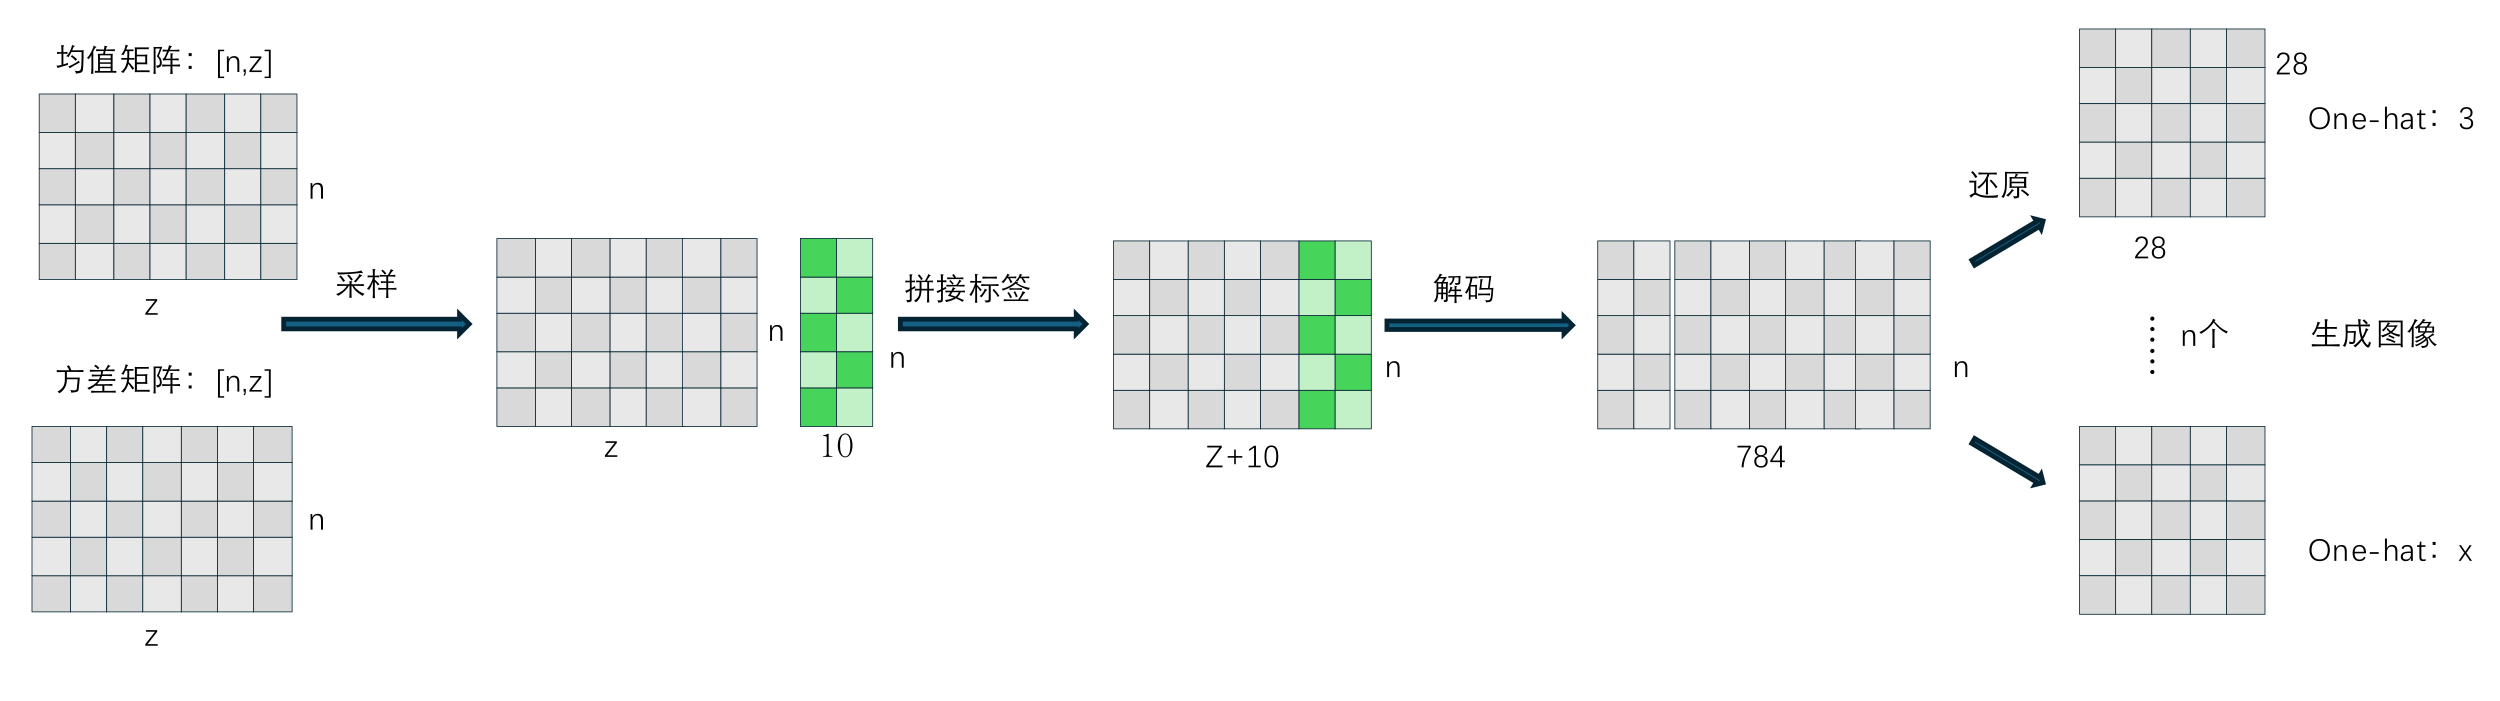 <?xml version="1.0" encoding="UTF-8"?>
<svg id="_图层_1" data-name="图层 1" xmlns="http://www.w3.org/2000/svg" viewBox="0 0 778.38 218.39">
  <defs>
    <style>
      .cls-1 {
        fill: #d9d9d9;
      }

      .cls-2 {
        fill: #156082;
        fill-rule: evenodd;
      }

      .cls-3 {
        stroke-width: 1.5px;
      }

      .cls-3, .cls-4 {
        fill: none;
        stroke: #042433;
        stroke-miterlimit: 10;
      }

      .cls-4 {
        stroke-width: .25px;
      }

      .cls-5 {
        fill: #c2f1c8;
      }

      .cls-6 {
        fill: #47d45a;
      }

      .cls-7 {
        fill: #e8e8e8;
      }
    </style>
  </defs>
  <rect class="cls-1" x="12.21" y="75.77" width="11.25" height="11.25"/>
  <rect class="cls-4" x="12.21" y="75.77" width="11.25" height="11.25"/>
  <rect class="cls-7" x="12.21" y="63.76" width="11.25" height="12"/>
  <rect class="cls-4" x="12.21" y="63.76" width="11.25" height="12"/>
  <rect class="cls-1" x="12.21" y="52.52" width="11.25" height="11.25"/>
  <rect class="cls-4" x="12.21" y="52.52" width="11.25" height="11.25"/>
  <rect class="cls-7" x="12.21" y="41.27" width="11.25" height="11.25"/>
  <rect class="cls-4" x="12.21" y="41.27" width="11.25" height="11.25"/>
  <rect class="cls-1" x="12.21" y="29.26" width="11.25" height="12"/>
  <rect class="cls-4" x="12.21" y="29.26" width="11.25" height="12"/>
  <rect class="cls-7" x="23.46" y="75.77" width="12" height="11.25"/>
  <rect class="cls-4" x="23.46" y="75.77" width="12" height="11.25"/>
  <rect class="cls-1" x="23.46" y="63.77" width="12" height="12"/>
  <rect class="cls-4" x="23.46" y="63.77" width="12" height="12"/>
  <rect class="cls-7" x="23.46" y="52.52" width="12" height="11.25"/>
  <rect class="cls-4" x="23.46" y="52.52" width="12" height="11.25"/>
  <rect class="cls-1" x="23.46" y="41.27" width="12" height="11.25"/>
  <rect class="cls-4" x="23.46" y="41.27" width="12" height="11.25"/>
  <rect class="cls-7" x="23.46" y="29.27" width="12" height="12"/>
  <rect class="cls-4" x="23.46" y="29.27" width="12" height="12"/>
  <rect class="cls-1" x="35.46" y="75.77" width="11.25" height="11.25"/>
  <rect class="cls-4" x="35.46" y="75.77" width="11.25" height="11.25"/>
  <rect class="cls-7" x="35.46" y="63.76" width="11.25" height="12"/>
  <rect class="cls-4" x="35.46" y="63.76" width="11.25" height="12"/>
  <rect class="cls-1" x="35.46" y="52.52" width="11.25" height="11.25"/>
  <rect class="cls-4" x="35.46" y="52.52" width="11.25" height="11.25"/>
  <rect class="cls-7" x="35.46" y="41.27" width="11.25" height="11.25"/>
  <rect class="cls-4" x="35.46" y="41.27" width="11.25" height="11.25"/>
  <rect class="cls-1" x="35.46" y="29.26" width="11.25" height="12"/>
  <rect class="cls-4" x="35.46" y="29.26" width="11.25" height="12"/>
  <rect class="cls-7" x="46.71" y="75.77" width="11.25" height="11.25"/>
  <rect class="cls-4" x="46.71" y="75.77" width="11.25" height="11.25"/>
  <rect class="cls-1" x="46.71" y="63.76" width="11.25" height="12"/>
  <rect class="cls-4" x="46.71" y="63.76" width="11.25" height="12"/>
  <rect class="cls-7" x="46.71" y="52.52" width="11.25" height="11.25"/>
  <rect class="cls-4" x="46.71" y="52.52" width="11.25" height="11.25"/>
  <rect class="cls-1" x="46.71" y="41.27" width="11.25" height="11.25"/>
  <rect class="cls-4" x="46.71" y="41.27" width="11.25" height="11.25"/>
  <rect class="cls-7" x="46.71" y="29.26" width="11.25" height="12"/>
  <rect class="cls-4" x="46.71" y="29.26" width="11.25" height="12"/>
  <rect class="cls-1" x="57.96" y="75.77" width="12" height="11.25"/>
  <rect class="cls-4" x="57.96" y="75.77" width="12" height="11.25"/>
  <rect class="cls-7" x="57.96" y="63.77" width="12" height="12"/>
  <rect class="cls-4" x="57.96" y="63.77" width="12" height="12"/>
  <rect class="cls-1" x="57.96" y="52.52" width="12" height="11.25"/>
  <rect class="cls-4" x="57.96" y="52.52" width="12" height="11.25"/>
  <rect class="cls-7" x="57.96" y="41.27" width="12" height="11.25"/>
  <rect class="cls-4" x="57.96" y="41.27" width="12" height="11.25"/>
  <rect class="cls-1" x="57.96" y="29.27" width="12" height="12"/>
  <rect class="cls-4" x="57.96" y="29.27" width="12" height="12"/>
  <rect class="cls-7" x="69.96" y="75.77" width="11.25" height="11.25"/>
  <rect class="cls-4" x="69.96" y="75.77" width="11.25" height="11.25"/>
  <rect class="cls-1" x="69.96" y="63.76" width="11.25" height="12"/>
  <rect class="cls-4" x="69.96" y="63.76" width="11.25" height="12"/>
  <rect class="cls-7" x="69.96" y="52.52" width="11.25" height="11.25"/>
  <rect class="cls-4" x="69.96" y="52.52" width="11.25" height="11.25"/>
  <rect class="cls-1" x="69.96" y="41.27" width="11.25" height="11.25"/>
  <rect class="cls-4" x="69.96" y="41.27" width="11.25" height="11.25"/>
  <rect class="cls-7" x="69.96" y="29.26" width="11.25" height="12"/>
  <rect class="cls-4" x="69.96" y="29.26" width="11.25" height="12"/>
  <rect class="cls-1" x="81.21" y="75.77" width="11.25" height="11.25"/>
  <rect class="cls-4" x="81.21" y="75.77" width="11.25" height="11.25"/>
  <rect class="cls-7" x="81.21" y="63.76" width="11.25" height="12"/>
  <rect class="cls-4" x="81.21" y="63.76" width="11.25" height="12"/>
  <rect class="cls-1" x="81.21" y="52.52" width="11.25" height="11.25"/>
  <rect class="cls-4" x="81.21" y="52.52" width="11.25" height="11.25"/>
  <rect class="cls-7" x="81.21" y="41.27" width="11.25" height="11.25"/>
  <rect class="cls-4" x="81.21" y="41.27" width="11.25" height="11.25"/>
  <rect class="cls-1" x="81.21" y="29.26" width="11.25" height="12"/>
  <rect class="cls-4" x="81.21" y="29.26" width="11.25" height="12"/>
  <rect class="cls-1" x="9.96" y="179.26" width="12" height="11.25"/>
  <rect class="cls-4" x="9.96" y="179.26" width="12" height="11.25"/>
  <rect class="cls-7" x="9.96" y="167.26" width="12" height="12"/>
  <rect class="cls-4" x="9.96" y="167.26" width="12" height="12"/>
  <rect class="cls-1" x="9.96" y="156.01" width="12" height="11.25"/>
  <rect class="cls-4" x="9.96" y="156.01" width="12" height="11.25"/>
  <rect class="cls-7" x="9.96" y="144.01" width="12" height="12"/>
  <rect class="cls-4" x="9.96" y="144.01" width="12" height="12"/>
  <rect class="cls-1" x="9.96" y="132.77" width="12" height="11.25"/>
  <rect class="cls-4" x="9.96" y="132.77" width="12" height="11.25"/>
  <rect class="cls-7" x="21.96" y="179.26" width="11.25" height="11.25"/>
  <rect class="cls-4" x="21.96" y="179.26" width="11.25" height="11.25"/>
  <rect class="cls-1" x="21.96" y="167.26" width="11.25" height="12"/>
  <rect class="cls-4" x="21.96" y="167.26" width="11.25" height="12"/>
  <rect class="cls-7" x="21.96" y="156.01" width="11.25" height="11.25"/>
  <rect class="cls-4" x="21.96" y="156.01" width="11.25" height="11.25"/>
  <rect class="cls-1" x="21.96" y="144.01" width="11.25" height="12"/>
  <rect class="cls-4" x="21.96" y="144.01" width="11.25" height="12"/>
  <rect class="cls-7" x="21.96" y="132.77" width="11.25" height="11.25"/>
  <rect class="cls-4" x="21.96" y="132.77" width="11.25" height="11.25"/>
  <rect class="cls-1" x="33.21" y="179.26" width="11.25" height="11.25"/>
  <rect class="cls-4" x="33.21" y="179.26" width="11.25" height="11.25"/>
  <rect class="cls-7" x="33.21" y="167.26" width="11.25" height="12"/>
  <rect class="cls-4" x="33.21" y="167.26" width="11.25" height="12"/>
  <rect class="cls-1" x="33.21" y="156.01" width="11.25" height="11.25"/>
  <rect class="cls-4" x="33.21" y="156.01" width="11.25" height="11.25"/>
  <rect class="cls-7" x="33.21" y="144.01" width="11.25" height="12"/>
  <rect class="cls-4" x="33.21" y="144.01" width="11.25" height="12"/>
  <rect class="cls-1" x="33.21" y="132.77" width="11.25" height="11.25"/>
  <rect class="cls-4" x="33.21" y="132.77" width="11.25" height="11.25"/>
  <rect class="cls-7" x="44.46" y="179.26" width="12" height="11.25"/>
  <rect class="cls-4" x="44.46" y="179.26" width="12" height="11.25"/>
  <rect class="cls-1" x="44.46" y="167.26" width="12" height="12"/>
  <rect class="cls-4" x="44.46" y="167.26" width="12" height="12"/>
  <rect class="cls-7" x="44.46" y="156.01" width="12" height="11.25"/>
  <rect class="cls-4" x="44.46" y="156.01" width="12" height="11.25"/>
  <rect class="cls-1" x="44.46" y="144.01" width="12" height="12"/>
  <rect class="cls-4" x="44.46" y="144.01" width="12" height="12"/>
  <rect class="cls-7" x="44.46" y="132.77" width="12" height="11.25"/>
  <rect class="cls-4" x="44.46" y="132.77" width="12" height="11.25"/>
  <rect class="cls-1" x="56.46" y="179.26" width="11.25" height="11.25"/>
  <rect class="cls-4" x="56.46" y="179.26" width="11.25" height="11.25"/>
  <rect class="cls-7" x="56.46" y="167.26" width="11.25" height="12"/>
  <rect class="cls-4" x="56.46" y="167.26" width="11.25" height="12"/>
  <rect class="cls-1" x="56.46" y="156.01" width="11.25" height="11.25"/>
  <rect class="cls-4" x="56.46" y="156.01" width="11.25" height="11.25"/>
  <rect class="cls-7" x="56.46" y="144.01" width="11.25" height="12"/>
  <rect class="cls-4" x="56.46" y="144.01" width="11.25" height="12"/>
  <rect class="cls-1" x="56.46" y="132.77" width="11.25" height="11.25"/>
  <rect class="cls-4" x="56.46" y="132.77" width="11.25" height="11.25"/>
  <rect class="cls-7" x="67.71" y="179.26" width="11.25" height="11.25"/>
  <rect class="cls-4" x="67.71" y="179.26" width="11.25" height="11.25"/>
  <rect class="cls-1" x="67.71" y="167.26" width="11.25" height="12"/>
  <rect class="cls-4" x="67.71" y="167.26" width="11.25" height="12"/>
  <rect class="cls-7" x="67.71" y="156.01" width="11.25" height="11.25"/>
  <rect class="cls-4" x="67.71" y="156.01" width="11.25" height="11.25"/>
  <rect class="cls-1" x="67.71" y="144.01" width="11.25" height="12"/>
  <rect class="cls-4" x="67.71" y="144.01" width="11.25" height="12"/>
  <rect class="cls-7" x="67.71" y="132.77" width="11.25" height="11.25"/>
  <rect class="cls-4" x="67.71" y="132.77" width="11.25" height="11.25"/>
  <rect class="cls-1" x="78.95" y="179.26" width="12" height="11.25"/>
  <rect class="cls-4" x="78.95" y="179.26" width="12" height="11.25"/>
  <rect class="cls-7" x="78.96" y="167.26" width="12" height="12"/>
  <rect class="cls-4" x="78.96" y="167.26" width="12" height="12"/>
  <rect class="cls-1" x="78.95" y="156.01" width="12" height="11.25"/>
  <rect class="cls-4" x="78.95" y="156.01" width="12" height="11.25"/>
  <rect class="cls-7" x="78.96" y="144.01" width="12" height="12"/>
  <rect class="cls-4" x="78.96" y="144.01" width="12" height="12"/>
  <rect class="cls-1" x="78.95" y="132.77" width="12" height="11.25"/>
  <rect class="cls-4" x="78.95" y="132.77" width="12" height="11.25"/>
  <g>
    <path d="M19.13,16.72c-.17,0-.32,0-.44,0-.13,0-.24.01-.35.02-.1,0-.2.02-.3.03s-.19.03-.29.04v-.67c.1.01.19.03.29.04.09.01.19.02.3.03.1,0,.22.01.35.02.13,0,.28,0,.44,0,0-.62-.02-1.11-.03-1.47s-.03-.6-.05-.74c.13.03.26.06.38.07.12.01.25.02.39,0,.08,0,.13.02.15.08s-.02.11-.11.17c-.08.05-.13.2-.13.45v1.44c.15,0,.28,0,.4,0,.11,0,.22-.01.32-.02.1,0,.19-.02.28-.03.09-.01.18-.03.28-.04v.67c-.1-.01-.19-.03-.28-.04-.09-.01-.18-.02-.28-.03s-.2-.01-.32-.02c-.11,0-.25,0-.4,0v3.33c.24-.07.48-.15.72-.23.24-.08.48-.17.73-.28-.03.09-.05.2-.04.33s.02.24.03.33c-.79.23-1.45.42-1.98.58-.53.16-.98.29-1.34.4-.02-.16-.05-.3-.08-.4-.04-.1-.11-.21-.22-.32.25-.01.5-.04.77-.08.26-.04.54-.1.83-.16v-3.49ZM22.25,16.17c-.08.18-.16.35-.24.49-.08.15-.15.29-.23.42-.08.13-.16.26-.23.38-.08.12-.15.24-.24.36-.1-.11-.21-.19-.31-.23-.1-.05-.25-.08-.43-.09.15-.12.29-.24.43-.38.13-.13.26-.29.39-.48.13-.19.25-.41.38-.67.13-.26.26-.58.39-.95.07-.18.12-.36.16-.54.04-.18.08-.35.11-.51.1.07.21.13.32.18.11.05.23.07.36.06.06,0,.11.02.14.09.03.07,0,.12-.08.16-.07.03-.14.09-.21.17-.07.08-.12.17-.16.26-.06.15-.11.29-.17.42s-.1.25-.16.37h1.87c.39,0,.73,0,1.03-.01.29,0,.53-.03.72-.06-.03.1-.05.23-.06.39-.01.16-.02.34-.02.56,0,.44,0,.82,0,1.13,0,.31-.01.62-.02.91,0,.29-.02.6-.03.93-.01.33-.03.72-.05,1.18-.02.46-.05.82-.1,1.08-.05.26-.15.47-.3.62s-.37.25-.67.32c-.3.07-.7.13-1.22.19,0-.19-.02-.36-.09-.5-.07-.15-.19-.28-.36-.41.44.07.79.11,1.06.11s.48-.05.63-.16c.15-.11.25-.28.31-.51.06-.23.1-.55.13-.94.03-.57.06-1.22.08-1.95.02-.73.03-1.52.02-2.36h-3.15ZM24.87,19.45c-.26.14-.52.27-.77.41-.25.13-.51.27-.77.42-.26.15-.52.3-.79.46-.27.16-.54.34-.82.53l-.44-.6c.27-.08.56-.2.85-.34.29-.14.58-.29.87-.45.29-.16.56-.33.83-.5.27-.18.51-.34.73-.51.03.14.06.24.11.32.05.08.11.16.21.26ZM23.49,18.93c-.2-.25-.41-.48-.63-.68-.22-.21-.48-.42-.8-.62l.35-.49c.2.14.36.27.5.37.14.1.26.2.38.3.12.09.23.19.34.3s.24.23.39.37l-.54.46Z"/>
    <path d="M28.46,17.17c-.13.23-.26.45-.38.64-.12.19-.27.4-.43.62-.11-.12-.21-.2-.29-.24-.08-.04-.21-.08-.37-.11.1-.08.2-.17.3-.26s.21-.22.32-.38c.11-.16.23-.34.37-.57.14-.22.29-.5.47-.82.17-.31.32-.63.45-.98.13-.35.23-.66.28-.93.13.11.24.2.34.26.1.07.2.11.31.14.11.03.17.07.18.12,0,.06-.05.11-.16.16-.05.03-.1.06-.16.11s-.11.12-.17.21c-.06.09-.13.21-.21.35-.07.14-.16.31-.26.51v6.98h-.7c.03-.28.06-.6.08-.96s.03-.72.03-1.07v-3.77ZM32.26,15.88c-.26,0-.5,0-.71,0-.22,0-.42.01-.61.02s-.36.01-.53.02c-.16,0-.32.02-.48.03v-.62c.32.03.67.05,1.04.06.37.01.83.02,1.38.03l.08-.39c.04-.2.06-.35.07-.46,0-.11,0-.23-.01-.35.14.07.28.11.4.12.12.02.24.02.35.01.08,0,.12.03.14.1.01.07-.03.13-.12.19-.05.03-.09.08-.13.17-.04.09-.09.26-.13.5l-.02.11c.59,0,1.12-.02,1.59-.03.47-.01.86-.03,1.19-.06v.62c-.33-.03-.74-.06-1.23-.07s-1.03-.02-1.65-.02l-.19.91h.68c.2,0,.39,0,.58,0s.37-.01.55-.01c.19,0,.39-.01.62-.02-.03.13-.04.33-.05.61,0,.28-.01.64-.01,1.09v3.66c.23,0,.44-.01.64-.02.2,0,.37-.02.52-.03v.63c-.18-.02-.39-.03-.63-.04-.24,0-.51-.02-.81-.02-.29,0-.6,0-.92,0-.32,0-.64,0-.96,0s-.64,0-.96,0c-.32,0-.63,0-.93,0-.3,0-.57,0-.82.02-.25,0-.46.02-.64.04v-.63c.13.01.28.02.44.02.16,0,.34.01.54.02v-3.64c0-.25,0-.51-.02-.8-.01-.29-.03-.59-.04-.92.15,0,.29.01.42.01s.26,0,.39.01.26.01.39.01c.13,0,.27,0,.43,0l.19-.91ZM34.46,17.22h-3.35v.92h3.35v-.92ZM31.11,19.41h3.35v-.84h-3.35v.84ZM31.11,20.79h3.35v-.93h-3.35v.93ZM31.11,22.11h3.35v-.88h-3.35v.88Z"/>
    <path d="M40.44,15.41c.26,0,.47,0,.64,0,.16,0,.32-.01.47-.03v.57c-.15-.01-.31-.02-.47-.03-.16,0-.38,0-.64,0h-.21c.01.42.02.8.01,1.15,0,.35-.01.68-.03,1,.39,0,.72,0,.98,0,.26,0,.48-.02.65-.04v.58c-.08,0-.19-.01-.31-.02-.12,0-.26-.01-.41-.01-.15,0-.3,0-.46,0-.16,0-.32,0-.48,0-.01.14-.03.28-.04.41-.02.13-.04.26-.06.38.15.14.3.3.46.47.16.17.31.34.46.52.15.18.3.36.44.53.14.18.26.34.36.5-.12.05-.23.11-.32.17-.09.06-.18.13-.26.2-.08-.14-.18-.3-.28-.46s-.21-.33-.31-.49c-.11-.16-.22-.32-.33-.47-.11-.15-.22-.29-.33-.42-.07.28-.16.54-.26.78s-.22.47-.35.7c-.13.23-.28.45-.45.67s-.36.45-.57.68c-.08-.07-.17-.14-.28-.21-.11-.06-.24-.11-.4-.15.27-.2.52-.43.73-.67.22-.25.4-.52.56-.83s.29-.65.4-1.03c.1-.38.18-.81.23-1.29-.17,0-.34,0-.52,0-.18,0-.35,0-.51,0-.16,0-.31,0-.45.01-.14,0-.25.01-.34.02v-.58c.09.01.21.02.35.03.14,0,.3.01.46.01.17,0,.34,0,.52,0h.53c.03-.31.04-.65.04-1s0-.74-.03-1.15h-.54c-.1.23-.21.45-.33.67-.11.22-.23.43-.36.62-.11-.08-.21-.14-.31-.18-.09-.03-.22-.05-.37-.06.2-.19.37-.41.53-.67.16-.25.3-.52.42-.8.12-.28.21-.55.28-.83.07-.27.12-.52.14-.75.12.05.23.09.32.12.09.03.21.06.36.09.07.01.11.04.12.07,0,.04-.03.09-.11.16-.05.05-.11.13-.18.25-.07.12-.11.22-.14.3-.05.17-.11.34-.18.5h1.15ZM42.6,21.89h3.99v.61c-.11-.01-.23-.02-.36-.03s-.29-.02-.47-.02c-.19,0-.4,0-.65,0-.24,0-.53,0-.86,0h-.91c-.25,0-.46,0-.64,0-.17,0-.32.01-.43.02-.11,0-.22.01-.31.02,0-.14.01-.25.02-.35s.01-.19.02-.29c0-.09,0-.19,0-.3v-5.64c0-.2,0-.39-.01-.58,0-.19-.02-.4-.03-.62.09.01.19.02.29.03.1,0,.24.02.4.02.16,0,.36,0,.61,0,.25,0,.56,0,.94,0,.32,0,.59,0,.82,0,.23,0,.42,0,.58,0s.29,0,.41-.02.22-.02.31-.03v.6h-3.7v1.74h1.55c.18,0,.34,0,.49,0,.15,0,.29,0,.43-.02.14,0,.27-.02.4-.03s.27-.03.41-.05c-.03.1-.05.22-.06.35-.01.13-.02.25-.02.36v1.64c0,.11,0,.23.02.37.01.13.03.26.06.39-.15-.02-.29-.03-.43-.04s-.27-.02-.4-.02c-.13,0-.27,0-.42,0-.15,0-.31,0-.48,0h-1.55v1.95ZM42.6,19.45h2.62v-1.91h-2.62v1.91Z"/>
    <path d="M50.52,14.58c-.15.47-.31.94-.49,1.4s-.38.96-.59,1.48c.33.29.56.61.71.95.15.34.22.72.22,1.15,0,.21-.02.41-.07.58-.05.17-.13.32-.24.46-.11.13-.27.25-.46.34s-.44.17-.73.23c0-.12-.03-.25-.09-.39-.06-.14-.14-.26-.23-.35.25,0,.45-.02.61-.05.16-.03.29-.09.38-.17s.15-.18.19-.3.05-.28.05-.46c0-.16-.01-.32-.04-.47-.03-.15-.07-.3-.14-.45-.07-.15-.16-.31-.28-.47-.12-.16-.28-.34-.47-.53.11-.25.21-.47.3-.68s.17-.4.24-.59c.07-.19.14-.38.21-.56.06-.19.13-.38.19-.59h-1.36v5.78c0,.44,0,.82,0,1.14,0,.32.03.64.06.96h-.73c.02-.18.04-.34.05-.5.01-.16.02-.32.03-.48,0-.17.01-.34.01-.52,0-.18,0-.38,0-.6v-5.01c0-.1,0-.2,0-.32,0-.11,0-.23-.01-.34,0-.11-.01-.22-.02-.33s-.02-.2-.02-.29c.23.01.46.02.68.03.23,0,.46,0,.69,0,.27,0,.52,0,.74-.01.22,0,.43-.02.64-.03ZM52.04,16c-.28.01-.54.02-.77.03-.23,0-.44.02-.62.03v-.63c.2.02.43.04.69.05.27.01.56.02.88.03.1-.25.18-.49.24-.7.06-.21.12-.45.16-.7.13.06.26.11.4.15.14.04.27.07.39.08.06.01.1.04.11.09,0,.04-.02.08-.09.12-.03.01-.06.04-.09.07-.03.03-.06.08-.11.15s-.09.16-.15.28c-.06.12-.13.28-.22.47h1.23c.34,0,.64,0,.9-.02.26-.01.54-.04.84-.07v.63c-.29-.03-.56-.05-.83-.06-.27-.02-.57-.02-.91-.02h-1.45l-1.06,2.3h1.51c0-.54,0-.94,0-1.2,0-.26-.02-.43-.03-.51.11.02.23.04.35.05.12.02.25.02.37.02.1,0,.16.02.18.06.02.04-.03.08-.13.12-.09.04-.14.14-.14.3v1.14c.18,0,.35,0,.54,0,.18,0,.36-.01.53-.02s.33-.02.47-.03c.15-.01.28-.03.39-.05v.67c-.22-.03-.49-.05-.84-.06-.34-.01-.71-.02-1.09-.03v1.41c.47,0,.91-.02,1.33-.03.42-.01.76-.03,1.01-.06v.66c-.12-.01-.27-.02-.44-.03-.17,0-.36-.02-.57-.02-.21,0-.42-.01-.65-.02-.22,0-.45,0-.69,0,0,.39,0,.8.02,1.22.01.42.04.8.07,1.15h-.77c.03-.35.06-.73.07-1.15.01-.42.02-.83.02-1.22-.25,0-.51,0-.76,0-.25,0-.49,0-.71.02-.22,0-.43.02-.62.03s-.35.02-.49.03v-.66c.14.01.3.03.49.04.19.01.4.02.63.03.23,0,.46.01.71.01.25,0,.5,0,.75,0v-1.41c-.44,0-.79,0-1.07,0-.27,0-.49.02-.66.03-.17.01-.29.03-.38.04-.08.02-.16.04-.23.06,0-.09,0-.19-.03-.3-.03-.11-.06-.2-.11-.29.09,0,.18-.03.26-.08.08-.05.18-.15.28-.31.1-.16.23-.39.36-.69s.3-.7.5-1.21Z"/>
    <path d="M59.67,17.47h-.92v-.94h.92v.94ZM59.67,21.45h-.92v-.94h.92v.94Z"/>
  </g>
  <polygon points="67.88 24.31 67.88 15.48 69.79 15.48 69.79 15.94 68.47 15.94 68.47 23.85 69.79 23.85 69.79 24.31 67.88 24.31"/>
  <path d="M73.9,22.42v-2.84c0-.56-.1-.97-.29-1.23-.19-.25-.5-.38-.91-.38-.44,0-.79.16-1.05.48-.26.32-.39.76-.39,1.31v2.66h-.61v-3.78c0-.18,0-.36-.01-.54,0-.18-.02-.36-.02-.54h.54l.06.93h.02c.17-.35.38-.6.64-.77.26-.17.59-.25.99-.25.56,0,.97.16,1.24.48.27.32.4.81.4,1.48v2.99h-.61ZM76.54,22.22c0,.28-.02.52-.07.72-.04.2-.12.39-.23.59h-.43c.24-.38.35-.75.35-1.11h-.32v-.83h.69v.62ZM77.67,22.42v-.49l3-3.87h-2.81v-.5h3.51v.5l-3.01,3.87h3.15v.5h-3.84Z"/>
  <polygon points="82.38 24.31 82.38 23.85 83.71 23.85 83.71 15.94 82.38 15.94 82.38 15.48 84.29 15.48 84.29 24.31 82.38 24.31"/>
  <g>
    <path d="M21.55,115.26c-.1-.23-.21-.46-.34-.68-.13-.22-.26-.41-.4-.56l.67-.3c.13.23.26.47.38.72.12.25.24.53.35.82.83,0,1.54,0,2.15-.01.61,0,1.15-.03,1.62-.05v.65c-.5-.03-1.17-.04-2.01-.05-.84,0-1.89-.01-3.15-.01v1.77h2.86c.08,0,.17,0,.27,0,.1,0,.21,0,.32,0,.11,0,.22,0,.32-.01s.19-.01.26-.02l-.35,3.67c-.01.15-.05.28-.11.4s-.17.22-.33.31c-.16.09-.39.16-.69.22-.3.06-.7.1-1.19.13,0-.13-.02-.27-.07-.42s-.13-.29-.24-.43c.39.07.71.11.97.12.26,0,.46,0,.62-.05.15-.04.26-.1.33-.19.07-.09.1-.2.12-.33l.28-2.88h-3.36c0,.45-.05.88-.13,1.28-.08.4-.21.79-.39,1.15-.18.36-.42.7-.71,1.03s-.66.63-1.1.92c-.08-.11-.17-.21-.28-.3-.11-.09-.22-.16-.34-.21.5-.27.9-.55,1.2-.85s.54-.62.71-.96c.17-.34.28-.7.33-1.08.06-.38.08-.8.08-1.23v-2c-.25,0-.48,0-.69,0-.21,0-.42.01-.62.01-.2,0-.4,0-.6.02-.2,0-.41.02-.62.02v-.65c.48.03,1.04.04,1.67.05s1.37.01,2.21.01Z"/>
    <path d="M32.77,115.07c.14-.2.25-.37.34-.51.09-.14.17-.27.23-.39s.11-.22.15-.32c.04-.1.08-.21.11-.32.09.08.18.15.28.2.09.05.21.09.36.12.1.03.15.06.15.11s-.05.09-.15.12c-.04.01-.08.04-.13.07-.05.03-.1.08-.17.16s-.15.17-.24.29c-.09.12-.2.28-.33.46.51,0,.95,0,1.31-.01.35,0,.68-.03.96-.06v.63c-.19-.01-.37-.02-.53-.03-.17,0-.37-.02-.61-.02-.24,0-.55-.01-.92-.01-.37,0-.86,0-1.47,0-.06.35-.13.69-.21,1.01.41,0,.77,0,1.08,0,.31,0,.57,0,.8-.01.23,0,.43-.01.61-.02s.34-.02.5-.03v.62c-.16-.01-.32-.02-.49-.03s-.37-.02-.61-.02c-.23,0-.52-.01-.84-.01-.33,0-.72,0-1.18,0-.1.34-.24.66-.4.97h1.37c.38,0,.72,0,1,0,.28,0,.52,0,.72-.01.2,0,.38,0,.54-.01.16,0,.31-.01.44-.02.14,0,.29-.02.45-.03v.64c-.17-.01-.32-.02-.46-.03s-.29-.01-.45-.02-.35-.01-.55-.01c-.21,0-.46,0-.76,0-.3,0-.66,0-1.08,0h-1.5c-.25.37-.55.72-.9,1.06h2.22c.59,0,1.09,0,1.52-.02s.78-.03,1.07-.06v.62c-.27-.03-.61-.05-1.02-.06-.41-.01-.91-.02-1.5-.02v1.62c.55,0,1,0,1.37,0,.36,0,.68,0,.94-.01.26,0,.48-.01.67-.02.19,0,.38-.02.57-.03v.64c-.2-.01-.39-.02-.59-.03-.2,0-.43-.02-.7-.02-.27,0-.61-.01-1-.01-.39,0-.88,0-1.48,0-.93,0-1.73,0-2.39.02-.66.01-1.16.03-1.49.06v-.64c.35.03.82.05,1.4.06s1.28.02,2.09.02v-1.62h-2.22c-.27.21-.57.42-.89.62s-.67.42-1.05.63c-.07-.14-.14-.26-.22-.34-.08-.08-.19-.16-.32-.23.74-.29,1.37-.61,1.91-.96.53-.35.98-.76,1.34-1.23-.67.01-1.24.02-1.7.03-.46,0-.84.02-1.13.04v-.64c.18.01.36.02.55.03s.41.02.65.02c.24,0,.53,0,.85.01.32,0,.69.01,1.12.01.09-.15.17-.3.24-.46.07-.16.14-.33.2-.5-.63,0-1.17.02-1.6.03-.43.01-.77.03-1.02.05v-.62c.28.03.65.05,1.1.06.45.01,1,.02,1.66.02.08-.31.14-.65.18-1.01-.85,0-1.57,0-2.16.02-.58.01-1.04.03-1.37.06v-.63c.23.01.46.02.7.03s.53.02.88.02c.35,0,.78.01,1.29.01.51,0,1.15,0,1.93,0ZM30.49,114.97c-.09-.1-.18-.2-.26-.29-.08-.09-.17-.17-.27-.25-.09-.08-.19-.15-.3-.22-.1-.07-.22-.15-.35-.22l.44-.43c.12.08.23.15.33.22.09.07.19.15.28.23s.18.16.27.25c.09.09.2.19.31.31l-.45.41Z"/>
    <path d="M40.44,114.91c.26,0,.47,0,.64,0,.16,0,.32-.01.47-.03v.57c-.15-.01-.31-.02-.47-.03-.16,0-.38,0-.64,0h-.21c.01.42.02.8.01,1.15,0,.35-.01.68-.03,1,.39,0,.72,0,.98,0,.26,0,.48-.02.65-.04v.58c-.08,0-.19-.01-.31-.02-.12,0-.26-.01-.41-.01-.15,0-.3,0-.46,0-.16,0-.32,0-.48,0-.01.14-.03.28-.04.41-.02.13-.04.26-.06.38.15.14.3.3.46.47.16.17.31.34.46.52.15.18.3.36.44.53.14.18.26.34.36.5-.12.05-.23.11-.32.17-.09.06-.18.13-.26.2-.08-.14-.18-.3-.28-.46s-.21-.33-.31-.49c-.11-.16-.22-.32-.33-.47-.11-.15-.22-.29-.33-.42-.07.28-.16.54-.26.78s-.22.47-.35.7c-.13.23-.28.45-.45.67s-.36.45-.57.68c-.08-.07-.17-.14-.28-.21-.11-.06-.24-.11-.4-.15.27-.2.52-.43.73-.67.22-.25.4-.52.56-.83s.29-.65.4-1.03c.1-.38.18-.81.23-1.29-.17,0-.34,0-.52,0-.18,0-.35,0-.51,0-.16,0-.31,0-.45.01-.14,0-.25.01-.34.02v-.58c.09.01.21.02.35.03.14,0,.3.01.46.01.17,0,.34,0,.52,0h.53c.03-.31.04-.65.04-1s0-.74-.03-1.15h-.54c-.1.23-.21.45-.33.67-.11.22-.23.43-.36.62-.11-.08-.21-.14-.31-.18-.09-.03-.22-.05-.37-.06.2-.19.37-.41.53-.67.16-.25.3-.52.42-.8.12-.28.21-.55.28-.83.07-.27.12-.52.14-.75.12.05.23.09.32.12.09.03.21.06.36.09.07.01.11.04.12.07,0,.04-.03.09-.11.16-.05.05-.11.13-.18.25-.07.12-.11.22-.14.3-.05.17-.11.34-.18.5h1.15ZM42.6,121.39h3.99v.61c-.11-.01-.23-.02-.36-.03s-.29-.02-.47-.02c-.19,0-.4,0-.65,0-.24,0-.53,0-.86,0h-.91c-.25,0-.46,0-.64,0-.17,0-.32.01-.43.02-.11,0-.22.01-.31.02,0-.14.01-.25.02-.35s.01-.19.02-.29c0-.09,0-.19,0-.3v-5.64c0-.2,0-.39-.01-.58,0-.19-.02-.4-.03-.62.09.01.19.02.29.03.1,0,.24.02.4.02.16,0,.36,0,.61,0,.25,0,.56,0,.94,0,.32,0,.59,0,.82,0,.23,0,.42,0,.58,0s.29,0,.41-.02.22-.02.31-.03v.6h-3.7v1.74h1.55c.18,0,.34,0,.49,0,.15,0,.29,0,.43-.02.14,0,.27-.02.4-.03s.27-.03.41-.05c-.03.1-.05.22-.06.35-.01.13-.02.25-.02.36v1.64c0,.11,0,.23.02.37.01.13.03.26.06.39-.15-.02-.29-.03-.43-.04s-.27-.02-.4-.02c-.13,0-.27,0-.42,0-.15,0-.31,0-.48,0h-1.55v1.95ZM42.6,118.95h2.62v-1.91h-2.62v1.91Z"/>
    <path d="M50.52,114.08c-.15.47-.31.94-.49,1.4s-.38.96-.59,1.48c.33.29.56.61.71.95.15.34.22.72.22,1.15,0,.21-.02.41-.07.58-.05.17-.13.32-.24.46-.11.13-.27.25-.46.34s-.44.17-.73.23c0-.12-.03-.25-.09-.39-.06-.14-.14-.26-.23-.35.25,0,.45-.02.61-.05.16-.03.29-.09.38-.17s.15-.18.19-.3.05-.28.05-.46c0-.16-.01-.32-.04-.47-.03-.15-.07-.3-.14-.45-.07-.15-.16-.31-.28-.47-.12-.16-.28-.34-.47-.53.11-.25.21-.47.3-.68s.17-.4.24-.59c.07-.19.14-.38.21-.56.06-.19.13-.38.19-.59h-1.36v5.78c0,.44,0,.82,0,1.14,0,.32.03.64.06.96h-.73c.02-.18.04-.34.05-.5.01-.16.02-.32.03-.48,0-.17.01-.34.01-.52,0-.18,0-.38,0-.6v-5.01c0-.1,0-.2,0-.32,0-.11,0-.23-.01-.34,0-.11-.01-.22-.02-.33s-.02-.2-.02-.29c.23.01.46.02.68.03.23,0,.46,0,.69,0,.27,0,.52,0,.74-.01.22,0,.43-.02.64-.03ZM52.04,115.5c-.28.01-.54.02-.77.03-.23,0-.44.02-.62.03v-.63c.2.02.43.04.69.05.27.01.56.02.88.03.1-.25.18-.49.24-.7.06-.21.12-.45.16-.7.13.06.26.11.4.15.14.04.27.07.39.08.06.01.1.04.11.09,0,.04-.02.08-.09.12-.03.01-.06.04-.09.07-.03.03-.06.08-.11.15s-.09.16-.15.28c-.06.12-.13.28-.22.47h1.23c.34,0,.64,0,.9-.02.26-.01.54-.04.84-.07v.63c-.29-.03-.56-.05-.83-.06-.27-.02-.57-.02-.91-.02h-1.45l-1.06,2.3h1.51c0-.54,0-.94,0-1.2,0-.26-.02-.43-.03-.51.11.02.23.04.35.05.12.02.25.02.37.02.1,0,.16.02.18.06.02.04-.03.08-.13.12-.09.04-.14.14-.14.3v1.14c.18,0,.35,0,.54,0,.18,0,.36-.01.53-.02s.33-.02.47-.03c.15-.01.28-.03.39-.05v.67c-.22-.03-.49-.05-.84-.06-.34-.01-.71-.02-1.09-.03v1.41c.47,0,.91-.02,1.33-.03.42-.01.76-.03,1.01-.06v.66c-.12-.01-.27-.02-.44-.03-.17,0-.36-.02-.57-.02-.21,0-.42-.01-.65-.02-.22,0-.45,0-.69,0,0,.39,0,.8.02,1.22.01.42.04.8.07,1.15h-.77c.03-.35.06-.73.07-1.15.01-.42.02-.83.02-1.22-.25,0-.51,0-.76,0-.25,0-.49,0-.71.02-.22,0-.43.02-.62.03s-.35.02-.49.03v-.66c.14.01.3.03.49.04.19.01.4.02.63.03.23,0,.46.01.71.01.25,0,.5,0,.75,0v-1.41c-.44,0-.79,0-1.07,0-.27,0-.49.02-.66.03-.17.01-.29.03-.38.04-.08.02-.16.04-.23.06,0-.09,0-.19-.03-.3-.03-.11-.06-.2-.11-.29.09,0,.18-.03.26-.08.08-.05.18-.15.28-.31.1-.16.23-.39.36-.69s.3-.7.5-1.21Z"/>
    <path d="M59.67,116.97h-.92v-.94h.92v.94ZM59.67,120.95h-.92v-.94h.92v.94Z"/>
  </g>
  <polygon points="67.88 123.81 67.88 114.98 69.79 114.98 69.79 115.44 68.47 115.44 68.47 123.35 69.79 123.35 69.79 123.81 67.88 123.81"/>
  <path d="M73.9,121.92v-2.84c0-.56-.1-.97-.29-1.23-.19-.25-.5-.38-.91-.38-.44,0-.79.16-1.05.48-.26.32-.39.76-.39,1.31v2.66h-.61v-3.78c0-.18,0-.36-.01-.54,0-.18-.02-.36-.02-.54h.54l.06.93h.02c.17-.35.38-.6.64-.77.26-.17.59-.25.99-.25.56,0,.97.16,1.24.48.27.32.4.81.4,1.48v2.99h-.61ZM76.54,121.72c0,.28-.02.52-.07.72-.04.2-.12.39-.23.59h-.43c.24-.38.35-.75.35-1.11h-.32v-.83h.69v.62ZM77.67,121.92v-.49l3-3.87h-2.81v-.5h3.51v.5l-3.01,3.87h3.15v.5h-3.84Z"/>
  <polygon points="82.38 123.81 82.38 123.35 83.71 123.35 83.71 115.44 82.38 115.44 82.38 114.98 84.29 114.98 84.29 123.81 82.38 123.81"/>
  <polygon class="cls-2" points="88.33 99.39 143.08 99.39 143.08 97.89 146.08 100.89 143.08 103.89 143.08 102.39 88.33 102.39 88.33 99.39"/>
  <polygon class="cls-3" points="88.33 99.39 143.08 99.39 143.08 97.89 146.08 100.89 143.08 103.89 143.08 102.39 88.33 102.39 88.33 99.39"/>
  <rect class="cls-1" x="154.71" y="120.77" width="12" height="12"/>
  <rect class="cls-4" x="154.71" y="120.77" width="12" height="12"/>
  <rect class="cls-7" x="154.71" y="109.52" width="12" height="11.25"/>
  <rect class="cls-4" x="154.71" y="109.52" width="12" height="11.25"/>
  <rect class="cls-1" x="154.71" y="97.52" width="12" height="12"/>
  <rect class="cls-4" x="154.71" y="97.52" width="12" height="12"/>
  <rect class="cls-7" x="154.71" y="86.27" width="12" height="11.25"/>
  <rect class="cls-4" x="154.71" y="86.27" width="12" height="11.25"/>
  <rect class="cls-1" x="154.71" y="74.27" width="12" height="12"/>
  <rect class="cls-4" x="154.71" y="74.27" width="12" height="12"/>
  <rect class="cls-7" x="166.71" y="120.77" width="11.25" height="12"/>
  <rect class="cls-4" x="166.71" y="120.77" width="11.25" height="12"/>
  <rect class="cls-1" x="166.71" y="109.52" width="11.25" height="11.25"/>
  <rect class="cls-4" x="166.71" y="109.52" width="11.25" height="11.25"/>
  <rect class="cls-7" x="166.71" y="97.51" width="11.25" height="12"/>
  <rect class="cls-4" x="166.71" y="97.51" width="11.25" height="12"/>
  <rect class="cls-1" x="166.71" y="86.27" width="11.25" height="11.25"/>
  <rect class="cls-4" x="166.71" y="86.27" width="11.25" height="11.25"/>
  <rect class="cls-7" x="166.71" y="74.26" width="11.25" height="12"/>
  <rect class="cls-4" x="166.71" y="74.26" width="11.25" height="12"/>
  <rect class="cls-1" x="177.96" y="120.77" width="12" height="12"/>
  <rect class="cls-4" x="177.96" y="120.77" width="12" height="12"/>
  <rect class="cls-7" x="177.96" y="109.52" width="12" height="11.25"/>
  <rect class="cls-4" x="177.96" y="109.52" width="12" height="11.25"/>
  <rect class="cls-1" x="177.96" y="97.52" width="12" height="12"/>
  <rect class="cls-4" x="177.96" y="97.52" width="12" height="12"/>
  <rect class="cls-7" x="177.96" y="86.27" width="12" height="11.25"/>
  <rect class="cls-4" x="177.96" y="86.27" width="12" height="11.25"/>
  <rect class="cls-1" x="177.96" y="74.27" width="12" height="12"/>
  <rect class="cls-4" x="177.96" y="74.27" width="12" height="12"/>
  <rect class="cls-7" x="189.96" y="120.77" width="11.25" height="12"/>
  <rect class="cls-4" x="189.96" y="120.77" width="11.25" height="12"/>
  <rect class="cls-1" x="189.96" y="109.52" width="11.25" height="11.25"/>
  <rect class="cls-4" x="189.96" y="109.52" width="11.25" height="11.25"/>
  <rect class="cls-7" x="189.96" y="97.51" width="11.25" height="12"/>
  <rect class="cls-4" x="189.96" y="97.51" width="11.25" height="12"/>
  <rect class="cls-1" x="189.96" y="86.27" width="11.25" height="11.25"/>
  <rect class="cls-4" x="189.96" y="86.27" width="11.25" height="11.25"/>
  <rect class="cls-7" x="189.96" y="74.26" width="11.25" height="12"/>
  <rect class="cls-4" x="189.96" y="74.26" width="11.25" height="12"/>
  <rect class="cls-1" x="201.21" y="120.77" width="12" height="12"/>
  <rect class="cls-4" x="201.21" y="120.77" width="12" height="12"/>
  <rect class="cls-7" x="201.21" y="109.52" width="12" height="11.25"/>
  <rect class="cls-4" x="201.21" y="109.52" width="12" height="11.25"/>
  <rect class="cls-1" x="201.21" y="97.52" width="12" height="12"/>
  <rect class="cls-4" x="201.21" y="97.52" width="12" height="12"/>
  <rect class="cls-7" x="201.21" y="86.27" width="12" height="11.25"/>
  <rect class="cls-4" x="201.21" y="86.27" width="12" height="11.25"/>
  <rect class="cls-1" x="201.21" y="74.27" width="12" height="12"/>
  <rect class="cls-4" x="201.21" y="74.27" width="12" height="12"/>
  <rect class="cls-7" x="212.46" y="120.77" width="12" height="12"/>
  <rect class="cls-4" x="212.46" y="120.77" width="12" height="12"/>
  <rect class="cls-1" x="212.46" y="109.52" width="12" height="11.25"/>
  <rect class="cls-4" x="212.46" y="109.52" width="12" height="11.25"/>
  <rect class="cls-7" x="212.46" y="97.52" width="12" height="12"/>
  <rect class="cls-4" x="212.46" y="97.52" width="12" height="12"/>
  <rect class="cls-1" x="212.46" y="86.27" width="12" height="11.25"/>
  <rect class="cls-4" x="212.46" y="86.27" width="12" height="11.25"/>
  <rect class="cls-7" x="212.46" y="74.27" width="12" height="12"/>
  <rect class="cls-4" x="212.46" y="74.27" width="12" height="12"/>
  <rect class="cls-1" x="224.46" y="120.77" width="11.25" height="12"/>
  <rect class="cls-4" x="224.46" y="120.77" width="11.25" height="12"/>
  <rect class="cls-7" x="224.46" y="109.52" width="11.25" height="11.25"/>
  <rect class="cls-4" x="224.46" y="109.52" width="11.25" height="11.25"/>
  <rect class="cls-1" x="224.46" y="97.51" width="11.25" height="12"/>
  <rect class="cls-4" x="224.46" y="97.51" width="11.25" height="12"/>
  <rect class="cls-7" x="224.46" y="86.27" width="11.25" height="11.25"/>
  <rect class="cls-4" x="224.46" y="86.27" width="11.25" height="11.25"/>
  <rect class="cls-1" x="224.46" y="74.26" width="11.25" height="12"/>
  <rect class="cls-4" x="224.46" y="74.26" width="11.25" height="12"/>
  <rect class="cls-1" x="346.71" y="121.52" width="11.25" height="12"/>
  <rect class="cls-4" x="346.71" y="121.52" width="11.25" height="12"/>
  <rect class="cls-7" x="346.71" y="110.27" width="11.25" height="11.25"/>
  <rect class="cls-4" x="346.71" y="110.27" width="11.25" height="11.25"/>
  <rect class="cls-1" x="346.71" y="98.26" width="11.25" height="12"/>
  <rect class="cls-4" x="346.71" y="98.26" width="11.25" height="12"/>
  <rect class="cls-7" x="346.71" y="87.02" width="11.25" height="11.25"/>
  <rect class="cls-4" x="346.71" y="87.02" width="11.25" height="11.25"/>
  <rect class="cls-1" x="346.71" y="75.01" width="11.25" height="12"/>
  <rect class="cls-4" x="346.71" y="75.01" width="11.25" height="12"/>
  <rect class="cls-7" x="357.96" y="121.52" width="12" height="12"/>
  <rect class="cls-4" x="357.96" y="121.52" width="12" height="12"/>
  <rect class="cls-1" x="357.96" y="110.27" width="12" height="11.25"/>
  <rect class="cls-4" x="357.96" y="110.27" width="12" height="11.25"/>
  <rect class="cls-7" x="357.96" y="98.27" width="12" height="12"/>
  <rect class="cls-4" x="357.96" y="98.27" width="12" height="12"/>
  <rect class="cls-1" x="357.96" y="87.02" width="12" height="11.25"/>
  <rect class="cls-4" x="357.96" y="87.02" width="12" height="11.25"/>
  <rect class="cls-7" x="357.96" y="75.02" width="12" height="12"/>
  <rect class="cls-4" x="357.96" y="75.02" width="12" height="12"/>
  <rect class="cls-1" x="369.96" y="121.52" width="11.25" height="12"/>
  <rect class="cls-4" x="369.96" y="121.52" width="11.25" height="12"/>
  <rect class="cls-7" x="369.96" y="110.27" width="11.25" height="11.25"/>
  <rect class="cls-4" x="369.96" y="110.27" width="11.25" height="11.25"/>
  <rect class="cls-1" x="369.96" y="98.26" width="11.25" height="12"/>
  <rect class="cls-4" x="369.96" y="98.26" width="11.25" height="12"/>
  <rect class="cls-7" x="369.96" y="87.02" width="11.25" height="11.25"/>
  <rect class="cls-4" x="369.96" y="87.02" width="11.25" height="11.25"/>
  <rect class="cls-1" x="369.96" y="75.01" width="11.25" height="12"/>
  <rect class="cls-4" x="369.96" y="75.01" width="11.25" height="12"/>
  <rect class="cls-7" x="381.21" y="121.52" width="11.25" height="12"/>
  <rect class="cls-4" x="381.21" y="121.52" width="11.25" height="12"/>
  <rect class="cls-1" x="381.21" y="110.27" width="11.25" height="11.25"/>
  <rect class="cls-4" x="381.21" y="110.27" width="11.25" height="11.25"/>
  <rect class="cls-7" x="381.21" y="98.26" width="11.25" height="12"/>
  <rect class="cls-4" x="381.21" y="98.26" width="11.25" height="12"/>
  <rect class="cls-1" x="381.21" y="87.02" width="11.25" height="11.25"/>
  <rect class="cls-4" x="381.21" y="87.02" width="11.25" height="11.25"/>
  <rect class="cls-7" x="381.21" y="75.01" width="11.25" height="12"/>
  <rect class="cls-4" x="381.21" y="75.01" width="11.25" height="12"/>
  <rect class="cls-1" x="392.46" y="121.52" width="12" height="12"/>
  <rect class="cls-4" x="392.46" y="121.52" width="12" height="12"/>
  <rect class="cls-7" x="392.46" y="110.27" width="12" height="11.25"/>
  <rect class="cls-4" x="392.46" y="110.27" width="12" height="11.25"/>
  <rect class="cls-1" x="392.46" y="98.27" width="12" height="12"/>
  <rect class="cls-4" x="392.46" y="98.27" width="12" height="12"/>
  <rect class="cls-7" x="392.46" y="87.02" width="12" height="11.25"/>
  <rect class="cls-4" x="392.46" y="87.02" width="12" height="11.25"/>
  <rect class="cls-1" x="392.46" y="75.02" width="12" height="12"/>
  <rect class="cls-4" x="392.46" y="75.02" width="12" height="12"/>
  <rect class="cls-6" x="404.46" y="121.52" width="11.25" height="12"/>
  <rect class="cls-4" x="404.46" y="121.52" width="11.25" height="12"/>
  <rect class="cls-5" x="404.46" y="110.27" width="11.25" height="11.25"/>
  <rect class="cls-4" x="404.46" y="110.27" width="11.25" height="11.25"/>
  <rect class="cls-6" x="404.46" y="98.26" width="11.25" height="12"/>
  <rect class="cls-4" x="404.46" y="98.26" width="11.25" height="12"/>
  <rect class="cls-5" x="404.46" y="87.02" width="11.25" height="11.25"/>
  <rect class="cls-4" x="404.46" y="87.02" width="11.25" height="11.25"/>
  <rect class="cls-6" x="404.46" y="75.01" width="11.25" height="12"/>
  <rect class="cls-4" x="404.46" y="75.01" width="11.25" height="12"/>
  <rect class="cls-5" x="415.71" y="121.52" width="11.25" height="12"/>
  <rect class="cls-4" x="415.71" y="121.52" width="11.25" height="12"/>
  <rect class="cls-6" x="415.71" y="110.27" width="11.25" height="11.25"/>
  <rect class="cls-4" x="415.71" y="110.27" width="11.25" height="11.25"/>
  <rect class="cls-5" x="415.71" y="98.26" width="11.25" height="12"/>
  <rect class="cls-4" x="415.71" y="98.26" width="11.25" height="12"/>
  <rect class="cls-6" x="415.71" y="87.02" width="11.25" height="11.25"/>
  <rect class="cls-4" x="415.71" y="87.02" width="11.25" height="11.25"/>
  <rect class="cls-5" x="415.71" y="75.01" width="11.25" height="12"/>
  <rect class="cls-4" x="415.71" y="75.01" width="11.25" height="12"/>
  <rect class="cls-6" x="249.21" y="120.77" width="11.25" height="12"/>
  <rect class="cls-4" x="249.21" y="120.77" width="11.25" height="12"/>
  <rect class="cls-5" x="249.21" y="109.52" width="11.25" height="11.25"/>
  <rect class="cls-4" x="249.21" y="109.52" width="11.25" height="11.25"/>
  <rect class="cls-6" x="249.21" y="97.51" width="11.25" height="12"/>
  <rect class="cls-4" x="249.21" y="97.51" width="11.25" height="12"/>
  <rect class="cls-5" x="249.21" y="86.27" width="11.25" height="11.25"/>
  <rect class="cls-4" x="249.21" y="86.27" width="11.25" height="11.25"/>
  <rect class="cls-6" x="249.21" y="74.26" width="11.25" height="12"/>
  <rect class="cls-4" x="249.21" y="74.26" width="11.25" height="12"/>
  <rect class="cls-5" x="260.46" y="120.77" width="11.25" height="12"/>
  <rect class="cls-4" x="260.46" y="120.77" width="11.25" height="12"/>
  <rect class="cls-6" x="260.46" y="109.52" width="11.25" height="11.25"/>
  <rect class="cls-4" x="260.46" y="109.52" width="11.25" height="11.25"/>
  <rect class="cls-5" x="260.46" y="97.51" width="11.25" height="12"/>
  <rect class="cls-4" x="260.46" y="97.51" width="11.25" height="12"/>
  <rect class="cls-6" x="260.46" y="86.27" width="11.25" height="11.25"/>
  <rect class="cls-4" x="260.46" y="86.27" width="11.25" height="11.25"/>
  <rect class="cls-5" x="260.46" y="74.26" width="11.25" height="12"/>
  <rect class="cls-4" x="260.46" y="74.26" width="11.25" height="12"/>
  <polygon class="cls-2" points="280.33 99.39 335.08 99.39 335.08 97.89 338.08 100.89 335.08 103.89 335.08 102.39 280.33 102.39 280.33 99.39"/>
  <polygon class="cls-3" points="280.33 99.39 335.08 99.39 335.08 97.89 338.08 100.89 335.08 103.89 335.08 102.39 280.33 102.39 280.33 99.39"/>
  <polygon class="cls-2" points="431.83 99.95 486.96 99.95 486.96 98.64 489.58 101.27 486.96 103.89 486.96 102.58 431.83 102.58 431.83 99.95"/>
  <polygon class="cls-3" points="431.83 99.95 486.96 99.95 486.96 98.64 489.58 101.27 486.96 103.89 486.96 102.58 431.83 102.58 431.83 99.95"/>
  <path d="M99.94,61.87v-2.84c0-.56-.1-.97-.29-1.22-.19-.25-.5-.38-.9-.38-.44,0-.79.16-1.05.48-.26.32-.39.76-.39,1.31v2.65h-.6v-3.77c0-.18,0-.36-.01-.54,0-.18-.02-.36-.02-.54h.54l.06.92h.02c.17-.35.38-.6.64-.77s.59-.25.99-.25c.56,0,.97.16,1.24.48.27.32.4.81.4,1.48v2.98h-.6Z"/>
  <polygon points="45.25 97.99 45.25 97.5 48.25 93.64 45.44 93.64 45.44 93.14 48.94 93.14 48.94 93.64 45.94 97.49 49.09 97.49 49.09 97.99 45.25 97.99"/>
  <path d="M99.95,164.92v-2.84c0-.56-.1-.97-.29-1.23-.19-.25-.5-.38-.91-.38-.44,0-.79.16-1.05.48-.26.32-.39.76-.39,1.31v2.66h-.61v-3.78c0-.18,0-.36-.01-.54,0-.18-.02-.36-.02-.54h.54l.06.93h.02c.17-.35.38-.6.64-.77.26-.17.59-.25.99-.25.56,0,.97.16,1.24.48.27.32.4.81.4,1.48v2.99h-.61Z"/>
  <polygon points="45.25 201.05 45.25 200.55 48.26 196.69 45.45 196.69 45.45 196.19 48.95 196.19 48.95 196.68 45.95 200.55 49.1 200.55 49.1 201.05 45.25 201.05"/>
  <path d="M243.02,106.12v-2.84c0-.56-.1-.97-.29-1.23-.19-.25-.5-.38-.91-.38-.44,0-.79.16-1.05.48-.26.32-.39.76-.39,1.31v2.66h-.61v-3.78c0-.18,0-.36-.01-.54,0-.18-.02-.36-.02-.54h.54l.06.93h.02c.17-.35.38-.6.64-.77.26-.17.59-.25.99-.25.56,0,.97.16,1.24.48.27.32.4.81.4,1.48v2.99h-.61Z"/>
  <polygon points="188.35 142.25 188.35 141.76 191.36 137.89 188.55 137.89 188.55 137.39 192.05 137.39 192.05 137.89 189.05 141.75 192.2 141.75 192.2 142.25 188.35 142.25"/>
  <path d="M280.77,114.5v-2.84c0-.56-.1-.97-.29-1.23-.19-.25-.5-.38-.91-.38-.44,0-.79.16-1.05.48-.26.32-.39.76-.39,1.31v2.66h-.61v-3.78c0-.18,0-.36-.01-.54,0-.18-.02-.36-.02-.54h.54l.06.93h.02c.17-.35.38-.6.64-.77.26-.17.59-.25.99-.25.56,0,.97.16,1.24.48.27.32.4.81.4,1.48v2.99h-.61Z"/>
  <path d="M380.62,145.5h-5.06v-.5l4.11-5.68h-3.8v-.55h4.55v.48l-4.11,5.7h4.31v.54ZM384.77,142.5v2.04h-.5v-2.04h-2.03v-.5h2.03v-2.04h.5v2.04h2.03v.5h-2.03ZM388.74,145.5v-.51h1.72v-5.59l-1.54,1.02v-.55l1.6-1.1h.53v6.21h1.47v.51h-3.78ZM397.99,142.14c0,1.12-.18,1.98-.54,2.57-.36.59-.9.89-1.61.89s-1.23-.29-1.59-.87-.54-1.44-.54-2.59.17-2.04.52-2.61c.35-.57.89-.85,1.64-.85s1.25.29,1.6.86.52,1.44.52,2.6ZM397.37,142.14c0-1.03-.12-1.78-.36-2.25-.24-.47-.62-.71-1.16-.71s-.95.24-1.19.71c-.24.47-.36,1.22-.36,2.25s.12,1.74.37,2.23c.25.48.63.72,1.16.72s.91-.25,1.16-.74c.25-.49.37-1.23.37-2.21Z"/>
  <path d="M435.14,117.39v-2.84c0-.56-.1-.97-.29-1.23-.19-.25-.5-.38-.91-.38-.44,0-.79.16-1.05.48-.26.32-.39.76-.39,1.31v2.66h-.61v-3.78c0-.18,0-.36-.01-.54,0-.18-.02-.36-.02-.54h.54l.06.93h.02c.17-.35.38-.6.64-.77.26-.17.59-.25.99-.25.56,0,.97.16,1.24.48.27.32.4.81.4,1.48v2.99h-.61Z"/>
  <path d="M611.92,117.39v-2.84c0-.56-.1-.97-.29-1.23-.19-.25-.5-.38-.91-.38-.44,0-.79.16-1.05.48-.26.32-.39.76-.39,1.31v2.66h-.61v-3.78c0-.18,0-.36-.01-.54,0-.18-.02-.36-.02-.54h.54l.06.93h.02c.17-.35.38-.6.64-.77.26-.17.59-.25.99-.25.56,0,.97.16,1.24.48.27.32.4.81.4,1.48v2.99h-.61Z"/>
  <path d="M545.09,139.3c-.77,1.2-1.33,2.31-1.68,3.32-.36,1.02-.53,1.97-.53,2.88h-.62c0-.89.19-1.86.57-2.9.38-1.05.94-2.14,1.67-3.28h-3.52v-.54h4.12v.53ZM550.37,143.63c0,.62-.18,1.11-.54,1.45-.36.34-.87.51-1.54.51s-1.17-.17-1.54-.52c-.36-.34-.55-.82-.55-1.44,0-.43.12-.8.35-1.1.24-.3.54-.49.93-.56v-.02c-.35-.09-.62-.28-.83-.57-.2-.29-.31-.63-.31-1.02,0-.51.17-.91.52-1.23.35-.31.81-.47,1.4-.47s1.08.16,1.42.47c.35.31.52.72.52,1.23,0,.4-.1.75-.31,1.03-.21.28-.48.46-.83.54v.02c.39.08.71.26.95.55.24.29.35.66.35,1.11ZM549.75,143.58c0-.43-.13-.76-.38-1-.25-.24-.62-.37-1.09-.37s-.81.13-1.07.38c-.26.25-.39.59-.39,1.01,0,.49.13.87.38,1.13.25.26.62.39,1.1.39s.85-.13,1.09-.39c.24-.26.36-.64.36-1.15ZM549.6,140.4c0-.41-.11-.73-.34-.94-.23-.21-.56-.32-.98-.32s-.74.11-.97.32c-.22.21-.34.52-.34.93s.12.73.35.97c.23.23.55.35.97.35s.75-.11.98-.34c.22-.23.34-.55.34-.97ZM554.81,143.89v1.61h-.6v-1.61h-3.03v-.48l2.97-4.64h.65v4.62h.91v.5h-.91ZM554.21,139.58l-2.42,3.81h2.42v-3.81Z"/>
  <rect class="cls-1" x="521.46" y="121.52" width="11.25" height="12"/>
  <rect class="cls-4" x="521.46" y="121.52" width="11.25" height="12"/>
  <rect class="cls-7" x="521.46" y="110.27" width="11.25" height="11.25"/>
  <rect class="cls-4" x="521.46" y="110.27" width="11.25" height="11.25"/>
  <rect class="cls-1" x="521.46" y="98.26" width="11.25" height="12"/>
  <rect class="cls-4" x="521.46" y="98.26" width="11.25" height="12"/>
  <rect class="cls-7" x="521.46" y="87.02" width="11.25" height="11.25"/>
  <rect class="cls-4" x="521.46" y="87.02" width="11.25" height="11.25"/>
  <rect class="cls-1" x="521.46" y="75.01" width="11.25" height="12"/>
  <rect class="cls-4" x="521.46" y="75.01" width="11.25" height="12"/>
  <rect class="cls-7" x="532.71" y="121.52" width="12" height="12"/>
  <rect class="cls-4" x="532.71" y="121.52" width="12" height="12"/>
  <rect class="cls-1" x="532.71" y="110.27" width="12" height="11.25"/>
  <rect class="cls-4" x="532.71" y="110.27" width="12" height="11.25"/>
  <rect class="cls-7" x="532.71" y="98.27" width="12" height="12"/>
  <rect class="cls-4" x="532.71" y="98.27" width="12" height="12"/>
  <rect class="cls-1" x="532.71" y="87.02" width="12" height="11.25"/>
  <rect class="cls-4" x="532.71" y="87.02" width="12" height="11.25"/>
  <rect class="cls-7" x="532.71" y="75.02" width="12" height="12"/>
  <rect class="cls-4" x="532.71" y="75.02" width="12" height="12"/>
  <rect class="cls-1" x="544.71" y="121.52" width="11.25" height="12"/>
  <rect class="cls-4" x="544.71" y="121.52" width="11.25" height="12"/>
  <rect class="cls-7" x="544.71" y="110.27" width="11.25" height="11.25"/>
  <rect class="cls-4" x="544.71" y="110.27" width="11.25" height="11.25"/>
  <rect class="cls-1" x="544.71" y="98.26" width="11.25" height="12"/>
  <rect class="cls-4" x="544.71" y="98.26" width="11.25" height="12"/>
  <rect class="cls-7" x="544.71" y="87.02" width="11.25" height="11.25"/>
  <rect class="cls-4" x="544.71" y="87.02" width="11.25" height="11.25"/>
  <rect class="cls-1" x="544.71" y="75.01" width="11.25" height="12"/>
  <rect class="cls-4" x="544.71" y="75.01" width="11.25" height="12"/>
  <rect class="cls-7" x="555.96" y="121.52" width="12" height="12"/>
  <rect class="cls-4" x="555.96" y="121.52" width="12" height="12"/>
  <rect class="cls-1" x="555.96" y="110.27" width="12" height="11.25"/>
  <rect class="cls-4" x="555.96" y="110.27" width="12" height="11.25"/>
  <rect class="cls-7" x="555.96" y="98.27" width="12" height="12"/>
  <rect class="cls-4" x="555.96" y="98.27" width="12" height="12"/>
  <rect class="cls-1" x="555.96" y="87.02" width="12" height="11.25"/>
  <rect class="cls-4" x="555.96" y="87.02" width="12" height="11.25"/>
  <rect class="cls-7" x="555.96" y="75.02" width="12" height="12"/>
  <rect class="cls-4" x="555.96" y="75.02" width="12" height="12"/>
  <rect class="cls-1" x="567.96" y="121.52" width="11.25" height="12"/>
  <rect class="cls-4" x="567.96" y="121.52" width="11.25" height="12"/>
  <rect class="cls-7" x="567.96" y="110.27" width="11.25" height="11.25"/>
  <rect class="cls-4" x="567.96" y="110.27" width="11.25" height="11.25"/>
  <rect class="cls-1" x="567.96" y="98.26" width="11.25" height="12"/>
  <rect class="cls-4" x="567.96" y="98.26" width="11.25" height="12"/>
  <rect class="cls-7" x="567.96" y="87.02" width="11.25" height="11.25"/>
  <rect class="cls-4" x="567.96" y="87.02" width="11.25" height="11.25"/>
  <rect class="cls-1" x="567.96" y="75.01" width="11.25" height="12"/>
  <rect class="cls-4" x="567.96" y="75.01" width="11.25" height="12"/>
  <rect class="cls-1" x="497.46" y="121.52" width="11.25" height="12"/>
  <rect class="cls-4" x="497.46" y="121.52" width="11.25" height="12"/>
  <rect class="cls-7" x="497.46" y="110.27" width="11.25" height="11.25"/>
  <rect class="cls-4" x="497.46" y="110.27" width="11.25" height="11.25"/>
  <rect class="cls-1" x="497.46" y="98.26" width="11.25" height="12"/>
  <rect class="cls-4" x="497.46" y="98.26" width="11.25" height="12"/>
  <rect class="cls-7" x="497.46" y="87.02" width="11.25" height="11.25"/>
  <rect class="cls-4" x="497.46" y="87.02" width="11.25" height="11.25"/>
  <rect class="cls-1" x="497.46" y="75.01" width="11.25" height="12"/>
  <rect class="cls-4" x="497.46" y="75.01" width="11.25" height="12"/>
  <rect class="cls-7" x="508.71" y="121.52" width="11.25" height="12"/>
  <rect class="cls-4" x="508.71" y="121.52" width="11.25" height="12"/>
  <rect class="cls-1" x="508.71" y="110.27" width="11.25" height="11.25"/>
  <rect class="cls-4" x="508.71" y="110.27" width="11.25" height="11.25"/>
  <rect class="cls-7" x="508.71" y="98.26" width="11.25" height="12"/>
  <rect class="cls-4" x="508.71" y="98.26" width="11.25" height="12"/>
  <rect class="cls-1" x="508.71" y="87.02" width="11.25" height="11.25"/>
  <rect class="cls-4" x="508.71" y="87.02" width="11.25" height="11.25"/>
  <rect class="cls-7" x="508.71" y="75.01" width="11.25" height="12"/>
  <rect class="cls-4" x="508.71" y="75.01" width="11.25" height="12"/>
  <rect class="cls-7" x="577.71" y="121.52" width="12" height="12"/>
  <rect class="cls-4" x="577.71" y="121.52" width="12" height="12"/>
  <rect class="cls-1" x="577.71" y="110.27" width="12" height="11.25"/>
  <rect class="cls-4" x="577.71" y="110.27" width="12" height="11.25"/>
  <rect class="cls-7" x="577.71" y="98.27" width="12" height="12"/>
  <rect class="cls-4" x="577.71" y="98.27" width="12" height="12"/>
  <rect class="cls-1" x="577.71" y="87.02" width="12" height="11.25"/>
  <rect class="cls-4" x="577.71" y="87.02" width="12" height="11.25"/>
  <rect class="cls-7" x="577.71" y="75.02" width="12" height="12"/>
  <rect class="cls-4" x="577.71" y="75.02" width="12" height="12"/>
  <rect class="cls-1" x="589.71" y="121.52" width="11.25" height="12"/>
  <rect class="cls-4" x="589.71" y="121.52" width="11.25" height="12"/>
  <rect class="cls-7" x="589.71" y="110.27" width="11.25" height="11.25"/>
  <rect class="cls-4" x="589.71" y="110.27" width="11.25" height="11.25"/>
  <rect class="cls-1" x="589.71" y="98.26" width="11.25" height="12"/>
  <rect class="cls-4" x="589.71" y="98.26" width="11.25" height="12"/>
  <rect class="cls-7" x="589.71" y="87.02" width="11.25" height="11.25"/>
  <rect class="cls-4" x="589.71" y="87.02" width="11.25" height="11.25"/>
  <rect class="cls-1" x="589.71" y="75.01" width="11.25" height="12"/>
  <rect class="cls-4" x="589.71" y="75.01" width="11.25" height="12"/>
  <polygon class="cls-2" points="613.92 81.01 634.09 68.96 633.63 68.18 636.11 68.81 635.47 71.27 635.01 70.5 614.83 82.56 613.92 81.01"/>
  <polygon class="cls-3" points="613.92 81.01 634.09 68.96 633.63 68.18 636.11 68.81 635.47 71.27 635.01 70.5 614.83 82.56 613.92 81.01"/>
  <rect class="cls-1" x="647.46" y="9.02" width="11.25" height="12"/>
  <rect class="cls-4" x="647.46" y="9.02" width="11.25" height="12"/>
  <rect class="cls-7" x="658.71" y="9.02" width="11.25" height="12"/>
  <rect class="cls-4" x="658.71" y="9.02" width="11.25" height="12"/>
  <rect class="cls-1" x="669.96" y="9.02" width="12" height="12"/>
  <rect class="cls-4" x="669.96" y="9.02" width="12" height="12"/>
  <rect class="cls-7" x="681.96" y="9.02" width="11.25" height="12"/>
  <rect class="cls-4" x="681.96" y="9.02" width="11.25" height="12"/>
  <rect class="cls-1" x="693.21" y="9.02" width="12" height="12"/>
  <rect class="cls-4" x="693.21" y="9.02" width="12" height="12"/>
  <rect class="cls-7" x="647.46" y="21.02" width="11.25" height="11.25"/>
  <rect class="cls-4" x="647.46" y="21.02" width="11.25" height="11.25"/>
  <rect class="cls-1" x="658.71" y="21.02" width="11.25" height="11.25"/>
  <rect class="cls-4" x="658.71" y="21.02" width="11.25" height="11.25"/>
  <rect class="cls-7" x="669.96" y="21.02" width="12" height="11.25"/>
  <rect class="cls-4" x="669.96" y="21.02" width="12" height="11.25"/>
  <rect class="cls-1" x="681.96" y="21.02" width="11.25" height="11.25"/>
  <rect class="cls-4" x="681.96" y="21.02" width="11.25" height="11.25"/>
  <rect class="cls-7" x="693.21" y="21.02" width="12" height="11.25"/>
  <rect class="cls-4" x="693.21" y="21.02" width="12" height="11.25"/>
  <rect class="cls-1" x="647.46" y="32.27" width="11.25" height="12"/>
  <rect class="cls-4" x="647.46" y="32.27" width="11.25" height="12"/>
  <rect class="cls-7" x="658.71" y="32.27" width="11.25" height="12"/>
  <rect class="cls-4" x="658.71" y="32.27" width="11.25" height="12"/>
  <rect class="cls-1" x="669.96" y="32.27" width="12" height="12"/>
  <rect class="cls-4" x="669.96" y="32.27" width="12" height="12"/>
  <rect class="cls-7" x="681.96" y="32.27" width="11.25" height="12"/>
  <rect class="cls-4" x="681.96" y="32.27" width="11.25" height="12"/>
  <rect class="cls-1" x="693.21" y="32.27" width="12" height="12"/>
  <rect class="cls-4" x="693.21" y="32.27" width="12" height="12"/>
  <rect class="cls-7" x="647.46" y="44.27" width="11.25" height="11.25"/>
  <rect class="cls-4" x="647.46" y="44.27" width="11.25" height="11.25"/>
  <rect class="cls-1" x="658.71" y="44.27" width="11.25" height="11.25"/>
  <rect class="cls-4" x="658.71" y="44.27" width="11.25" height="11.25"/>
  <rect class="cls-7" x="669.96" y="44.27" width="12" height="11.25"/>
  <rect class="cls-4" x="669.96" y="44.27" width="12" height="11.25"/>
  <rect class="cls-1" x="681.96" y="44.27" width="11.25" height="11.25"/>
  <rect class="cls-4" x="681.96" y="44.27" width="11.25" height="11.25"/>
  <rect class="cls-7" x="693.21" y="44.27" width="12" height="11.25"/>
  <rect class="cls-4" x="693.21" y="44.27" width="12" height="11.25"/>
  <rect class="cls-1" x="647.46" y="55.52" width="11.25" height="12"/>
  <rect class="cls-4" x="647.46" y="55.52" width="11.25" height="12"/>
  <rect class="cls-7" x="658.71" y="55.52" width="11.25" height="12"/>
  <rect class="cls-4" x="658.71" y="55.52" width="11.25" height="12"/>
  <rect class="cls-1" x="669.96" y="55.52" width="12" height="12"/>
  <rect class="cls-4" x="669.96" y="55.52" width="12" height="12"/>
  <rect class="cls-7" x="681.96" y="55.52" width="11.25" height="12"/>
  <rect class="cls-4" x="681.96" y="55.52" width="11.25" height="12"/>
  <rect class="cls-1" x="693.21" y="55.52" width="12" height="12"/>
  <rect class="cls-4" x="693.21" y="55.52" width="12" height="12"/>
  <path d="M725.4,36.78c0,.7-.13,1.31-.39,1.84-.26.53-.63.94-1.1,1.22-.48.28-1.04.42-1.68.42s-1.22-.14-1.7-.42-.84-.69-1.09-1.22c-.25-.53-.38-1.14-.38-1.84,0-1.07.28-1.9.84-2.51.56-.61,1.34-.91,2.34-.91.65,0,1.21.14,1.69.41.48.27.84.67,1.09,1.19.25.52.38,1.13.38,1.82ZM724.74,36.78c0-.89-.22-1.59-.66-2.11-.44-.51-1.06-.77-1.85-.77s-1.42.25-1.86.76c-.44.51-.66,1.21-.66,2.12s.22,1.62.67,2.15c.45.53,1.06.79,1.84.79s1.43-.26,1.86-.78c.44-.52.65-1.24.65-2.17ZM730.05,40.17v-2.84c0-.56-.1-.97-.29-1.22-.19-.25-.5-.38-.9-.38-.44,0-.79.16-1.05.48-.26.32-.39.76-.39,1.31v2.65h-.6v-3.77c0-.18,0-.36-.01-.54,0-.18-.02-.36-.02-.54h.54l.06.92h.02c.17-.35.38-.6.64-.77s.59-.25.99-.25c.56,0,.97.16,1.24.48.27.32.4.81.4,1.48v2.98h-.6ZM733.11,37.84c0,.61.13,1.08.4,1.42.27.34.64.51,1.12.51.32,0,.6-.07.83-.2.23-.13.43-.35.6-.66l.48.26c-.22.4-.49.68-.8.85-.31.17-.68.25-1.12.25-.69,0-1.22-.22-1.59-.66-.37-.44-.55-1.07-.55-1.9,0-.53.09-.98.26-1.35.17-.37.42-.65.74-.84s.69-.29,1.12-.29c.66,0,1.16.21,1.51.63.35.42.52,1.03.52,1.82v.16h-3.53ZM736.01,37.37c-.06-1.09-.53-1.64-1.43-1.64-.44,0-.79.14-1.04.42-.25.28-.39.69-.41,1.23h2.89Z"/>
  <rect x="737.84" y="37.47" width="2.76" height=".54"/>
  <path d="M745.81,40.17v-2.84c0-.56-.1-.97-.29-1.23-.19-.25-.5-.38-.9-.38-.43,0-.78.16-1.05.47-.26.31-.4.74-.4,1.28v2.69h-.6v-6.92h.6v1.93c0,.17,0,.35,0,.52s-.01.34-.02.52h.02c.18-.35.4-.6.65-.75s.58-.24.96-.24c.56,0,.97.16,1.24.48.27.32.4.81.4,1.48v2.98h-.6ZM751.21,40.17h-.58l-.03-.86h-.02c-.33.64-.83.96-1.52.96-.5,0-.89-.12-1.17-.37-.27-.25-.41-.59-.41-1.04,0-.5.19-.88.57-1.15.38-.26.96-.41,1.75-.43l.8-.02v-.2c0-.46-.09-.79-.27-1.01-.18-.22-.47-.33-.85-.33-.35,0-.62.06-.8.17-.18.11-.3.3-.37.57l-.57-.12c.1-.41.29-.7.58-.87.28-.17.67-.25,1.17-.25.61,0,1.04.15,1.32.45.27.3.41.78.41,1.44v3.05ZM748.12,38.85c0,.61.35.92,1.05.92.28,0,.53-.07.75-.2.22-.13.39-.31.51-.54.12-.23.19-.47.19-.73v-.59l-.7.02c-.65.02-1.11.11-1.38.3-.27.18-.41.45-.41.82h0ZM755.21,40.14c-.28.07-.57.11-.88.11-.35,0-.62-.09-.8-.28-.18-.19-.27-.46-.27-.83v-3.31h-.71v-.5h.72l.16-1.12h.44v1.12h1.29v.5h-1.29v3.2c0,.23.05.41.14.53.09.13.26.19.5.19.21,0,.44-.03.71-.09v.47h0Z"/>
  <path d="M758.32,35.24h-.92v-.94h.92v.94ZM758.32,39.2h-.92v-.94h.92v.94Z"/>
  <path d="M770.03,38.32c0,.62-.18,1.09-.54,1.43s-.87.51-1.53.51c-1.27,0-1.97-.58-2.12-1.74l.61-.07c.11.86.61,1.29,1.5,1.29.47,0,.83-.12,1.08-.36.25-.24.37-.6.37-1.07,0-.42-.15-.74-.45-.96-.3-.22-.71-.33-1.25-.33h-.46v-.56h.44c.3,0,.56-.05.79-.15.23-.1.41-.24.55-.44.13-.19.2-.43.2-.71,0-.42-.11-.74-.33-.97-.22-.23-.55-.34-.97-.34-.38,0-.7.1-.94.3-.24.2-.38.5-.43.91l-.6-.05c.06-.53.26-.94.61-1.23s.8-.44,1.36-.44c.61,0,1.08.15,1.41.46.33.31.5.75.5,1.31,0,.41-.12.75-.35,1.04-.23.28-.56.47-.99.56v.02c.48.06.85.23,1.12.52.27.28.4.64.4,1.06Z"/>
  <polygon class="cls-2" points="613.92 138.06 634.09 150.12 633.63 150.89 636.11 150.27 635.47 147.8 635.01 148.57 614.83 136.52 613.92 138.06"/>
  <polygon class="cls-3" points="613.92 138.06 634.09 150.12 633.63 150.89 636.11 150.27 635.47 147.8 635.01 148.57 614.83 136.52 613.92 138.06"/>
  <rect class="cls-1" x="647.46" y="132.77" width="11.25" height="12"/>
  <rect class="cls-4" x="647.46" y="132.77" width="11.25" height="12"/>
  <rect class="cls-7" x="658.71" y="132.77" width="11.25" height="12"/>
  <rect class="cls-4" x="658.71" y="132.77" width="11.25" height="12"/>
  <rect class="cls-1" x="669.96" y="132.77" width="12" height="12"/>
  <rect class="cls-4" x="669.96" y="132.77" width="12" height="12"/>
  <rect class="cls-7" x="681.96" y="132.77" width="11.25" height="12"/>
  <rect class="cls-4" x="681.96" y="132.77" width="11.25" height="12"/>
  <rect class="cls-1" x="693.21" y="132.77" width="12" height="12"/>
  <rect class="cls-4" x="693.21" y="132.77" width="12" height="12"/>
  <rect class="cls-7" x="647.46" y="144.76" width="11.25" height="11.25"/>
  <rect class="cls-4" x="647.46" y="144.76" width="11.25" height="11.25"/>
  <rect class="cls-1" x="658.71" y="144.76" width="11.25" height="11.25"/>
  <rect class="cls-4" x="658.71" y="144.76" width="11.25" height="11.25"/>
  <rect class="cls-7" x="669.96" y="144.76" width="12" height="11.25"/>
  <rect class="cls-4" x="669.96" y="144.76" width="12" height="11.25"/>
  <rect class="cls-1" x="681.96" y="144.76" width="11.25" height="11.25"/>
  <rect class="cls-4" x="681.96" y="144.76" width="11.25" height="11.25"/>
  <rect class="cls-7" x="693.21" y="144.76" width="12" height="11.25"/>
  <rect class="cls-4" x="693.21" y="144.76" width="12" height="11.25"/>
  <rect class="cls-1" x="647.46" y="156.01" width="11.25" height="12"/>
  <rect class="cls-4" x="647.46" y="156.01" width="11.25" height="12"/>
  <rect class="cls-7" x="658.71" y="156.01" width="11.25" height="12"/>
  <rect class="cls-4" x="658.71" y="156.01" width="11.25" height="12"/>
  <rect class="cls-1" x="669.96" y="156.01" width="12" height="12"/>
  <rect class="cls-4" x="669.96" y="156.01" width="12" height="12"/>
  <rect class="cls-7" x="681.96" y="156.01" width="11.25" height="12"/>
  <rect class="cls-4" x="681.96" y="156.01" width="11.25" height="12"/>
  <rect class="cls-1" x="693.21" y="156.01" width="12" height="12"/>
  <rect class="cls-4" x="693.21" y="156.01" width="12" height="12"/>
  <rect class="cls-7" x="647.46" y="168.01" width="11.25" height="11.25"/>
  <rect class="cls-4" x="647.46" y="168.01" width="11.25" height="11.25"/>
  <rect class="cls-1" x="658.71" y="168.01" width="11.25" height="11.25"/>
  <rect class="cls-4" x="658.71" y="168.01" width="11.25" height="11.25"/>
  <rect class="cls-7" x="669.96" y="168.01" width="12" height="11.25"/>
  <rect class="cls-4" x="669.96" y="168.01" width="12" height="11.25"/>
  <rect class="cls-1" x="681.96" y="168.01" width="11.25" height="11.25"/>
  <rect class="cls-4" x="681.96" y="168.01" width="11.25" height="11.25"/>
  <rect class="cls-7" x="693.21" y="168.01" width="12" height="11.25"/>
  <rect class="cls-4" x="693.21" y="168.01" width="12" height="11.25"/>
  <rect class="cls-1" x="647.46" y="179.26" width="11.25" height="12"/>
  <rect class="cls-4" x="647.46" y="179.26" width="11.25" height="12"/>
  <rect class="cls-7" x="658.71" y="179.26" width="11.25" height="12"/>
  <rect class="cls-4" x="658.71" y="179.26" width="11.25" height="12"/>
  <rect class="cls-1" x="669.96" y="179.26" width="12" height="12"/>
  <rect class="cls-4" x="669.96" y="179.26" width="12" height="12"/>
  <rect class="cls-7" x="681.96" y="179.26" width="11.25" height="12"/>
  <rect class="cls-4" x="681.96" y="179.26" width="11.25" height="12"/>
  <rect class="cls-1" x="693.21" y="179.26" width="12" height="12"/>
  <rect class="cls-4" x="693.21" y="179.26" width="12" height="12"/>
  <path d="M725.41,171.23c0,.7-.13,1.31-.39,1.84-.26.53-.63.94-1.11,1.22-.48.28-1.04.42-1.69.42s-1.23-.14-1.7-.42c-.48-.28-.84-.69-1.09-1.22-.25-.53-.38-1.14-.38-1.84,0-1.07.28-1.91.84-2.52.56-.61,1.34-.91,2.34-.91.65,0,1.22.14,1.69.41.48.27.84.67,1.1,1.19.25.52.38,1.13.38,1.83ZM724.75,171.23c0-.89-.22-1.6-.66-2.11-.44-.52-1.06-.77-1.85-.77s-1.42.25-1.87.76c-.44.51-.66,1.22-.66,2.13s.23,1.63.68,2.15c.45.53,1.07.79,1.84.79s1.43-.26,1.87-.78c.44-.52.66-1.24.66-2.17ZM730.06,174.62v-2.84c0-.56-.1-.97-.29-1.23-.19-.25-.5-.38-.91-.38-.44,0-.79.16-1.05.48-.26.32-.39.76-.39,1.31v2.66h-.61v-3.78c0-.18,0-.36-.01-.54,0-.18-.02-.36-.02-.54h.54l.06.93h.02c.17-.35.38-.6.64-.77.26-.17.59-.25.99-.25.56,0,.97.16,1.24.48.27.32.4.81.4,1.48v2.99h-.61ZM733.12,172.29c0,.61.13,1.08.4,1.42.27.34.64.51,1.12.51.32,0,.6-.07.83-.2.23-.13.43-.35.6-.67l.48.26c-.22.4-.49.68-.8.85-.31.17-.69.25-1.12.25-.69,0-1.22-.22-1.59-.66-.37-.44-.55-1.07-.55-1.9,0-.53.09-.98.26-1.36.17-.37.42-.65.74-.84s.69-.29,1.12-.29c.66,0,1.17.21,1.52.63.35.42.53,1.03.53,1.82v.16h-3.54ZM736.02,171.81c-.06-1.1-.53-1.65-1.43-1.65-.45,0-.79.14-1.05.42-.25.28-.39.69-.42,1.23h2.89Z"/>
  <rect x="737.84" y="171.91" width="2.77" height=".54"/>
  <path d="M745.82,174.62v-2.84c0-.57-.1-.98-.29-1.23-.19-.25-.5-.38-.91-.38-.44,0-.79.16-1.05.47-.26.32-.4.74-.4,1.28v2.7h-.61v-6.94h.61v1.93c0,.18,0,.35,0,.52,0,.17-.01.35-.02.52h.02c.18-.35.4-.6.65-.76.26-.16.58-.24.96-.24.56,0,.97.16,1.24.48.27.32.4.81.4,1.48v2.99h-.61ZM751.23,174.62h-.58l-.03-.86h-.02c-.33.64-.84.96-1.53.96-.51,0-.9-.12-1.17-.37-.28-.25-.41-.6-.41-1.04,0-.5.19-.89.57-1.15.38-.26.97-.41,1.76-.43l.8-.02v-.2c0-.46-.09-.8-.27-1.01-.18-.22-.47-.33-.85-.33-.35,0-.62.06-.8.17-.18.11-.3.3-.37.57l-.57-.12c.1-.41.3-.7.58-.87.28-.17.68-.25,1.17-.25.61,0,1.05.15,1.32.45.27.3.41.78.41,1.44v3.06ZM748.12,173.29c0,.61.35.92,1.05.92.28,0,.53-.07.75-.2.22-.13.39-.31.51-.54.12-.23.19-.47.19-.73v-.59l-.7.02c-.65.02-1.11.11-1.39.3-.28.18-.41.46-.41.82h0ZM755.23,174.59c-.28.07-.57.11-.88.11-.35,0-.62-.09-.8-.28-.18-.19-.27-.46-.27-.83v-3.32h-.72v-.5h.73l.16-1.12h.44v1.12h1.29v.5h-1.29v3.21c0,.23.05.41.14.53.09.13.26.19.5.19.21,0,.45-.03.72-.09v.47h0Z"/>
  <path d="M758.33,169.67h-.92v-.94h.92v.94ZM758.33,173.65h-.92v-.94h.92v.94Z"/>
  <polygon points="769 174.62 767.58 172.52 766.16 174.62 765.51 174.62 767.23 172.13 765.59 169.76 766.26 169.76 767.58 171.74 768.9 169.76 769.57 169.76 767.93 172.12 769.67 174.62 769 174.62"/>
  <path d="M664.76,80.45v-.43c.15-.37.36-.74.64-1.1.28-.36.69-.78,1.22-1.25.55-.48.94-.88,1.16-1.21.22-.33.33-.67.33-1.03,0-.41-.12-.73-.35-.96-.23-.22-.56-.34-.97-.34-.38,0-.68.11-.92.33-.24.22-.38.52-.42.91l-.61-.08c.05-.5.25-.91.6-1.22.35-.31.81-.46,1.36-.46.61,0,1.08.16,1.42.47.34.31.51.75.51,1.3,0,.29-.05.56-.15.81-.1.25-.25.5-.46.75-.2.25-.55.59-1.04,1.03-.86.76-1.4,1.41-1.63,1.93h3.38v.54h-4.08ZM674.14,78.58c0,.62-.18,1.11-.54,1.45-.36.34-.87.51-1.54.51s-1.17-.17-1.54-.52c-.36-.34-.55-.82-.55-1.44,0-.43.12-.8.35-1.1.24-.3.54-.49.93-.56v-.02c-.35-.09-.62-.28-.83-.57-.2-.29-.31-.63-.31-1.02,0-.51.17-.91.52-1.23.35-.31.81-.47,1.4-.47s1.08.16,1.42.47c.35.31.52.72.52,1.23,0,.4-.1.75-.31,1.03-.21.28-.48.46-.83.54v.02c.39.08.71.26.95.55.24.29.35.66.35,1.11ZM673.52,78.53c0-.43-.13-.76-.38-1-.25-.24-.62-.37-1.09-.37s-.81.13-1.07.38c-.26.25-.39.59-.39,1.01,0,.49.13.87.38,1.13.25.26.62.39,1.1.39s.85-.13,1.09-.39c.24-.26.36-.64.36-1.15ZM673.37,75.35c0-.41-.11-.73-.34-.94-.23-.21-.56-.32-.98-.32s-.74.11-.97.32c-.22.21-.34.52-.34.93s.12.73.35.97c.23.23.55.35.97.35s.75-.11.98-.34c.22-.23.34-.55.34-.97Z"/>
  <path d="M708.88,23.17v-.43c.15-.37.36-.74.64-1.1.28-.36.69-.78,1.22-1.25.55-.48.94-.88,1.16-1.21.22-.33.33-.67.33-1.03,0-.41-.12-.73-.35-.96-.23-.22-.56-.34-.97-.34-.38,0-.68.11-.92.33-.24.22-.38.52-.42.91l-.61-.08c.05-.5.25-.91.6-1.22.35-.31.81-.46,1.36-.46.61,0,1.08.16,1.42.47.34.31.51.75.51,1.3,0,.29-.05.56-.15.81-.1.25-.25.5-.46.75-.2.25-.55.59-1.04,1.03-.86.76-1.4,1.41-1.63,1.93h3.38v.54h-4.08ZM718.29,21.3c0,.62-.18,1.11-.54,1.45-.36.34-.87.51-1.54.51s-1.17-.17-1.54-.52c-.36-.34-.55-.82-.55-1.44,0-.43.12-.8.35-1.1.24-.3.54-.49.93-.56v-.02c-.35-.09-.62-.28-.83-.57-.2-.29-.31-.63-.31-1.02,0-.51.17-.91.52-1.23.35-.31.81-.47,1.4-.47s1.08.16,1.42.47c.35.31.52.72.52,1.23,0,.4-.1.75-.31,1.03-.21.28-.48.46-.83.54v.02c.39.08.71.26.95.55.24.29.35.66.35,1.11ZM717.67,21.25c0-.43-.13-.76-.38-1-.25-.24-.62-.37-1.09-.37s-.81.13-1.07.38c-.26.25-.39.59-.39,1.01,0,.49.13.87.38,1.13.25.26.62.39,1.1.39s.85-.13,1.09-.39c.24-.26.36-.64.36-1.15ZM717.51,18.07c0-.41-.11-.73-.34-.94-.23-.21-.56-.32-.98-.32s-.74.11-.97.32c-.22.21-.34.52-.34.93s.12.73.35.97c.23.23.55.35.97.35s.75-.11.98-.34c.22-.23.34-.55.34-.97Z"/>
  <g>
    <path d="M670.79,99.21c0,.18-.06.34-.19.46-.13.13-.28.19-.47.19s-.34-.06-.47-.19c-.13-.13-.19-.28-.19-.46s.07-.33.2-.46.29-.2.47-.2.34.07.46.2c.13.13.19.28.19.46ZM670.79,105.75c0,.18-.06.34-.19.46-.13.13-.28.19-.47.19s-.34-.06-.47-.19-.19-.28-.19-.46.07-.33.2-.46c.13-.13.29-.19.47-.19s.34.06.46.19c.13.13.19.28.19.46ZM670.8,102.45c0,.18-.06.34-.19.46s-.28.19-.47.19-.34-.06-.47-.19c-.13-.13-.19-.28-.19-.46s.07-.33.2-.46.29-.2.47-.2.34.07.46.2c.13.13.19.28.19.46Z"/>
    <path d="M670.79,109.27c0,.18-.06.34-.19.46-.13.13-.28.19-.47.19s-.34-.06-.47-.19c-.13-.13-.19-.28-.19-.46s.07-.33.2-.46.29-.2.47-.2.34.07.46.2c.13.13.19.28.19.46ZM670.79,115.81c0,.18-.06.34-.19.46-.13.13-.28.19-.47.19s-.34-.06-.47-.19-.19-.28-.19-.46.07-.33.2-.46c.13-.13.29-.19.47-.19s.34.06.46.19c.13.13.19.28.19.46ZM670.8,112.52c0,.18-.06.34-.19.46s-.28.19-.47.19-.34-.06-.47-.19c-.13-.13-.19-.28-.19-.46s.07-.33.2-.46.29-.2.47-.2.34.07.46.2c.13.13.19.28.19.46Z"/>
  </g>
  <path d="M682.86,107.69v-2.84c0-.56-.1-.97-.29-1.22-.19-.25-.5-.38-.9-.38-.44,0-.79.16-1.05.48-.26.32-.39.76-.39,1.31v2.65h-.6v-3.77c0-.18,0-.36-.01-.54,0-.18-.02-.36-.02-.54h.54l.06.92h.02c.17-.35.38-.6.64-.77s.59-.25.99-.25c.56,0,.97.16,1.24.48.27.32.4.81.4,1.48v2.98h-.6Z"/>
  <path d="M689.2,100.41c-.23.38-.5.74-.81,1.08-.31.34-.64.66-.99.96-.35.3-.7.58-1.07.83-.36.25-.71.48-1.04.68-.07-.1-.14-.19-.21-.26-.07-.07-.17-.16-.3-.27.62-.27,1.22-.62,1.79-1.03.58-.42,1.09-.9,1.52-1.45.22-.28.41-.55.56-.81s.28-.56.4-.89c.12.05.23.1.33.15.1.05.2.09.29.15s.13.1.13.15c0,.05-.05.08-.13.11-.06.02-.14.09-.22.21.31.35.59.66.85.92.25.26.49.5.72.7.22.2.44.38.64.53.2.15.41.29.61.41.21.12.42.24.65.34.22.1.47.21.74.31-.1.1-.18.2-.24.29s-.13.19-.2.32c-.38-.21-.74-.42-1.08-.65-.34-.22-.67-.47-.99-.74-.32-.27-.64-.57-.95-.9-.31-.33-.64-.71-.97-1.13ZM689.63,102.63c-.05.03-.09.11-.11.22-.02.11-.03.29-.03.54v3.07c0,.12,0,.25,0,.41,0,.15,0,.31.02.48,0,.17.02.33.03.5.01.17.03.32.04.46h-.81c.01-.12.02-.27.03-.43s.02-.33.03-.5.02-.34.02-.5c0-.16,0-.3,0-.42v-2.56c0-.33,0-.64-.02-.92-.01-.28-.04-.5-.07-.64.3.08.56.11.78.1.12,0,.18,0,.2.05s-.03.09-.13.15Z"/>
  <g>
    <path d="M723.86,101.82v-1.15c0-.18,0-.34,0-.47,0-.13,0-.24-.01-.34,0-.1-.01-.19-.02-.27s-.02-.16-.03-.24c.16.03.32.06.48.08s.28.03.38.02c.16,0,.19.05.07.17-.06.06-.11.15-.14.27-.04.12-.05.28-.05.47v1.46c.34,0,.66,0,.94,0,.28,0,.54,0,.78,0,.24,0,.47,0,.68-.01.21,0,.43-.02.64-.03v.63c-.21,0-.43-.01-.64-.02-.21,0-.44-.02-.68-.02-.24,0-.5,0-.78,0-.28,0-.6,0-.94,0v1.94c.36,0,.67,0,.95,0,.27,0,.51,0,.73,0,.21,0,.39,0,.55-.02.16,0,.29-.02.41-.03v.63c-.13-.01-.27-.02-.43-.03-.16,0-.34-.02-.55-.02-.21,0-.45,0-.72,0-.27,0-.58,0-.94,0v2.39c.47,0,.9,0,1.28,0,.38,0,.73,0,1.04-.02.32,0,.6-.02.86-.03s.5-.02.73-.04v.74c-.24-.02-.5-.03-.78-.04s-.59-.02-.94-.03-.74-.02-1.17-.02c-.43,0-.91,0-1.44,0-.96,0-1.8,0-2.52.02-.72.02-1.32.04-1.81.07v-.74c.47.03,1.04.06,1.72.07.68.02,1.47.02,2.37.02v-2.39c-.36,0-.68,0-.94,0-.26,0-.49,0-.68,0-.2,0-.37,0-.52.02-.15,0-.3.02-.44.03v-.63c.14.01.29.02.45.03s.33.02.53.02.43,0,.69,0,.57,0,.92,0v-1.94h-2.39c-.07.16-.15.34-.25.52-.09.19-.19.37-.3.55-.1.18-.21.36-.31.52-.1.17-.2.31-.28.42-.1-.11-.19-.19-.27-.23-.08-.04-.19-.08-.34-.11.2-.21.39-.43.57-.68.18-.24.34-.52.49-.83.15-.31.29-.66.42-1.05.13-.39.25-.84.37-1.35.11.06.22.12.32.16.1.04.23.08.37.11.1.03.15.06.16.11,0,.05-.04.09-.14.13-.08.03-.17.16-.27.38-.1.22-.21.49-.33.82h2.18Z"/>
    <path d="M730.93,103.6c0,.56-.02,1.05-.05,1.48-.03.43-.07.81-.13,1.15-.06.34-.14.66-.23.95-.1.29-.22.59-.37.89-.1-.11-.21-.2-.32-.25-.12-.06-.24-.1-.37-.13.2-.29.37-.61.5-.95.13-.34.23-.76.29-1.26s.1-1.1.1-1.82c0-.72,0-1.6-.05-2.66.08.01.24.03.47.04.23.01.52.02.87.03.35,0,.75.02,1.21.02.45,0,.95,0,1.49,0-.03-.51-.06-.89-.09-1.16-.03-.26-.06-.46-.09-.6.14.03.27.06.38.07s.23.03.36.03c.09,0,.15.03.17.07s0,.1-.07.17c-.02.02-.04.05-.05.09-.01.04-.02.11-.03.21,0,.1,0,.24,0,.41,0,.18.01.4.02.68.83,0,1.48,0,1.95-.02.47-.01.79-.04.96-.07v.68c-.08,0-.23-.01-.45-.02-.21,0-.46-.02-.73-.02-.27,0-.56-.01-.86-.01-.3,0-.58,0-.83,0,.05.68.12,1.28.21,1.78.1.5.21.97.34,1.39.07-.1.12-.19.18-.29.05-.09.11-.19.16-.29.07-.13.14-.28.21-.45s.14-.34.21-.52c.06-.18.12-.36.17-.55.05-.19.09-.36.12-.53.13.08.24.14.34.19.09.05.19.08.3.11.14.03.21.08.21.14s-.05.12-.16.17c-.03.01-.07.05-.11.11-.04.06-.1.15-.16.27-.07.12-.14.28-.23.47s-.2.43-.32.71c-.08.18-.17.36-.29.55-.11.19-.24.39-.38.59.33.81.71,1.41,1.16,1.8.08.07.16.12.21.14.06.02.11,0,.16-.06s.09-.17.14-.34c.04-.16.09-.39.13-.69.08.1.18.19.29.25.11.07.22.11.34.15-.11.38-.22.69-.32.91-.1.22-.2.38-.31.48-.1.09-.21.13-.33.11-.12-.02-.24-.08-.38-.18-.14-.1-.29-.23-.43-.39-.15-.15-.29-.32-.42-.49-.14-.17-.26-.36-.38-.54s-.21-.37-.3-.55c-.31.4-.64.78-1,1.14-.35.36-.69.68-1,.95-.07-.09-.16-.18-.27-.26s-.23-.15-.37-.2c.42-.24.83-.56,1.24-.96.41-.4.79-.84,1.15-1.31-.21-.63-.37-1.25-.48-1.86-.11-.61-.19-1.26-.24-1.95h-3.44c0,.27,0,.53,0,.78v.71h1.18c.27,0,.54,0,.79-.02.26-.02.46-.04.6-.07l-.2,3.18c-.03.4-.18.66-.45.8-.28.14-.73.18-1.35.11,0-.14-.01-.25-.04-.36-.03-.1-.08-.23-.16-.38.31.06.55.11.74.13s.33.02.43,0c.1-.03.17-.08.21-.15.04-.08.06-.17.06-.29l.17-2.45h-1.99ZM736.76,101.01c-.12-.18-.28-.38-.49-.59-.21-.21-.43-.41-.67-.6l.46-.39c.23.18.45.38.66.58s.39.4.52.57l-.48.43Z"/>
    <path d="M741.24,108.14h-.62c0-.13.01-.25.02-.35s.01-.21.02-.32c0-.11,0-.24,0-.38v-6.15c0-.19,0-.37-.01-.55s-.02-.38-.03-.6c.09,0,.2.01.32.02.12,0,.31.01.58.01.26,0,.61,0,1.06,0h3.53c.45,0,.8,0,1.06,0,.26,0,.45,0,.58-.01.13,0,.24-.01.33-.02-.01.22-.02.42-.02.61,0,.19,0,.37,0,.54v5.58c0,.28,0,.55.01.8s.02.51.03.77h-.62v-.6h-6.23v.65ZM747.47,100.34h-6.23v6.67h6.23v-6.67ZM744.41,103.12c.27-.2.5-.42.7-.65s.37-.47.5-.72h-2.28c-.07.1-.15.22-.25.34-.09.12-.2.25-.31.38-.11.13-.22.25-.34.38-.12.13-.23.24-.35.35-.14-.18-.31-.31-.53-.39.24-.17.45-.35.64-.53.19-.17.36-.36.51-.56.15-.19.29-.4.42-.62s.25-.46.38-.73c.17.14.34.22.51.25.09.01.14.05.14.1,0,.05-.04.09-.14.13-.1.03-.24.18-.42.47h1.18c.41,0,.76,0,1.05-.02.29-.02.53-.04.72-.07-.11.21-.22.41-.34.6-.11.19-.24.37-.37.54-.13.18-.28.35-.44.52-.16.17-.35.35-.56.53.34.2.72.36,1.14.48.41.12.88.21,1.39.29-.08.09-.16.2-.22.32-.06.12-.11.24-.15.35-1.05-.29-1.91-.66-2.57-1.1-.16.11-.35.22-.57.34-.21.12-.44.23-.68.35s-.48.23-.73.33c-.25.1-.49.2-.72.27-.07-.23-.21-.44-.42-.6.21-.04.43-.09.66-.16.23-.06.46-.14.69-.22.23-.08.46-.18.69-.29s.44-.22.63-.35c-.37-.3-.68-.64-.92-1.03l.39-.27c.29.4.6.73.96,1ZM745.53,106.77c-.21-.1-.42-.2-.61-.29s-.39-.17-.59-.24c-.2-.08-.42-.15-.64-.21s-.49-.14-.78-.22l.25-.55c.37.11.79.25,1.27.43.47.17.95.37,1.42.58l-.31.51ZM745.26,105.49c-.27-.17-.54-.32-.79-.44-.26-.12-.55-.24-.89-.35l.26-.44c.13.05.27.1.43.17.16.06.31.13.47.2.16.07.31.15.45.22.15.08.27.14.38.21l-.31.43Z"/>
    <path d="M750.91,102.52c-.1.18-.22.37-.34.56-.12.19-.25.37-.38.54-.1-.09-.2-.16-.3-.21-.09-.05-.23-.1-.39-.15.08-.05.17-.12.27-.2.09-.08.2-.19.32-.34.12-.14.25-.32.39-.54.14-.21.31-.48.49-.81.23-.4.41-.76.54-1.08.13-.32.24-.65.33-.98.1.07.21.12.33.18.12.05.23.09.32.11.12.03.19.08.19.13,0,.06-.05.13-.18.23-.05.04-.11.09-.16.16-.06.06-.12.15-.2.27-.07.11-.16.26-.27.44-.1.18-.23.4-.38.67v6.61h-.67c.03-.28.06-.6.08-.96.02-.36.03-.72.03-1.07v-3.56ZM752.91,101.95c-.09.08-.18.15-.26.23-.08.08-.16.15-.24.21-.08-.09-.16-.17-.26-.23-.09-.06-.21-.12-.35-.18.36-.2.69-.42.98-.65.3-.23.57-.49.82-.78.23-.27.4-.5.53-.69.12-.19.22-.39.29-.59.1.06.19.11.28.15s.21.07.36.1c.08.01.12.05.12.13s-.04.12-.14.14c-.04.01-.1.04-.18.09-.08.05-.2.16-.36.35h.82c.22,0,.42,0,.59,0,.17,0,.33,0,.47,0,.14,0,.27,0,.39-.01.12,0,.24-.02.36-.03l-.96,1.47h.63c.17,0,.31,0,.43,0,.12,0,.23,0,.33-.01.1,0,.21-.01.32-.02-.01.14-.02.29-.02.46,0,.17,0,.34,0,.51s0,.34,0,.52c0,.18.01.33.02.46-.16-.01-.3-.02-.4-.02-.1,0-.23,0-.39,0h-1.85c-.08.14-.18.26-.27.36-.1.1-.22.2-.37.31.21.16.39.31.54.44.14.13.28.29.42.46.14-.08.3-.17.49-.28.18-.11.36-.23.53-.36s.33-.25.48-.39c.15-.13.27-.25.36-.36.09.1.16.18.22.23.06.06.12.12.2.17s.1.11.08.16c-.03.05-.08.08-.18.08-.08,0-.17.04-.29.1-.11.06-.25.14-.4.23-.1.07-.19.12-.28.18-.09.05-.18.11-.27.17.08.2.2.41.34.62.14.21.31.41.5.61.19.19.4.38.63.55.23.17.47.31.73.43-.14.08-.24.16-.32.23-.08.07-.17.17-.26.28-.51-.39-.92-.79-1.23-1.2-.31-.41-.56-.85-.75-1.31l-.37.19c.09.18.16.37.21.58s.08.41.08.59c0,.29-.03.54-.08.74-.06.2-.16.37-.3.5-.15.13-.35.24-.6.32-.25.08-.58.14-.97.19-.01-.14-.05-.27-.1-.37-.05-.1-.14-.21-.26-.32.34.03.62.04.85.02.23-.02.42-.06.56-.14s.24-.19.3-.35c.06-.15.09-.35.09-.6,0-.12,0-.23-.02-.35-.02-.11-.05-.23-.09-.35-.15.15-.33.31-.56.47-.22.16-.52.36-.9.6-.1.06-.21.13-.35.21-.13.08-.28.15-.43.22-.15.07-.31.15-.46.22-.16.07-.31.14-.46.19-.05-.11-.11-.2-.16-.26-.05-.07-.14-.15-.25-.24.14-.02.27-.04.39-.07s.24-.07.37-.11c.12-.04.25-.1.39-.17.13-.07.28-.15.45-.24.35-.21.67-.41.96-.62.29-.21.55-.41.78-.62-.04-.06-.08-.12-.13-.18-.05-.06-.11-.12-.17-.19-.13.12-.31.25-.53.41-.22.16-.46.31-.7.45-.14.08-.26.15-.37.21s-.22.11-.32.16-.2.1-.31.14c-.1.05-.22.09-.34.15-.05-.09-.11-.17-.18-.24-.06-.07-.16-.16-.28-.27.1-.01.21-.03.31-.05s.21-.05.32-.08c.11-.04.23-.08.37-.14.13-.05.29-.12.46-.2.23-.11.45-.24.64-.38.2-.14.39-.29.59-.46-.06-.05-.12-.11-.19-.16-.07-.05-.14-.11-.21-.16-.28.17-.56.34-.85.49s-.59.3-.9.44c-.07-.1-.14-.2-.23-.28-.09-.08-.21-.16-.36-.23.24-.04.49-.09.75-.17.26-.07.51-.16.76-.28.25-.11.49-.25.72-.4.23-.15.44-.33.62-.53h-.77c-.19,0-.35,0-.47,0-.12,0-.23,0-.31,0-.08,0-.17,0-.27,0,.02-.13.03-.28.04-.45s.01-.34.01-.51v-.26c0-.12,0-.24,0-.35ZM754.21,100.61c-.1.12-.23.28-.4.46-.17.18-.35.37-.56.56h2.27l.7-1.01h-2.02ZM754.95,103.11c.05-.11.09-.25.12-.41.03-.17.05-.39.06-.67h-1.69v1.08h1.51ZM755.63,102.02c0,.42-.06.78-.18,1.08h1.85v-1.08h-1.68Z"/>
  </g>
  <g>
    <path d="M108.02,89c-.59,0-1.14,0-1.67,0s-.98.03-1.37.06v-.63c.19.02.41.03.64.04.23,0,.5.02.81.02.31,0,.65.01,1.05.01.39,0,.85,0,1.36,0,0-.22-.01-.42-.02-.61,0-.19-.02-.32-.03-.41.15.04.29.07.41.09.12.02.24.02.35,0,.07,0,.12.01.14.06.02.04-.01.09-.1.15-.05.03-.09.08-.11.14-.02.06-.03.12-.03.18v.4c.51,0,.96,0,1.35,0,.39,0,.74,0,1.04-.01.31,0,.57-.01.8-.02.23,0,.44-.02.63-.04v.63c-.34-.03-.78-.04-1.3-.05-.52,0-1.12-.01-1.78-.01.19.31.41.59.67.85.26.26.54.5.83.71s.6.4.91.56c.32.16.62.29.92.38-.25.14-.44.36-.57.64-.85-.47-1.55-.96-2.08-1.46s-.94-1.07-1.21-1.69h-.21v2.26c0,.31,0,.6.01.86,0,.26.02.47.04.61h-.74c.02-.15.04-.35.05-.61.01-.26.02-.55.02-.86v-2.26h-.19c-.16.26-.34.52-.55.79-.21.27-.45.54-.72.81-.27.27-.58.53-.93.79-.35.25-.74.5-1.17.73-.07-.08-.15-.17-.27-.27s-.23-.18-.36-.25c.33-.11.66-.26.99-.44s.64-.39.94-.61.57-.47.81-.74c.25-.26.45-.53.62-.8ZM104.98,84.79c.16.02.4.03.73.04.33,0,.71,0,1.15,0,.43,0,.89-.02,1.38-.04.49-.02.98-.05,1.46-.09.71-.05,1.32-.12,1.82-.22.5-.09.83-.19,1-.28.05.12.1.23.15.33s.12.18.19.25c.11.1.16.18.14.23-.02.05-.09.06-.22.03-.05-.01-.12-.02-.21-.02-.09,0-.22,0-.38,0-.16,0-.37.02-.62.04-.25.02-.55.05-.91.09-.33.03-.7.07-1.11.1-.42.04-.86.07-1.33.1s-.96.05-1.46.08c-.5.02-1.01.04-1.51.05-.01-.13-.04-.25-.07-.36s-.1-.22-.19-.35ZM106.87,87.78c-.19-.34-.38-.64-.59-.92-.2-.27-.43-.51-.68-.72l.5-.39c.2.2.42.45.65.73.23.29.46.59.69.93l-.57.37ZM109.34,87.4c-.18-.31-.37-.59-.56-.84-.19-.25-.42-.5-.68-.75l.49-.35c.22.23.44.49.67.77.22.28.42.54.6.79l-.52.38ZM111.9,85.32c.09.08.21.16.35.23.14.07.26.12.36.15.08.02.12.06.14.11s-.03.09-.14.13c-.06.02-.13.05-.2.1-.07.05-.17.14-.3.28-.13.14-.3.33-.51.59-.21.26-.49.61-.84,1.06-.08-.09-.16-.16-.26-.21s-.21-.09-.34-.12c.2-.18.39-.38.58-.59.19-.21.36-.42.51-.62.16-.21.29-.4.4-.59.11-.19.2-.36.25-.51Z"/>
    <path d="M116.7,85.83c.27,0,.52,0,.75-.02.23-.01.43-.03.58-.06v.64c-.15-.03-.34-.05-.58-.06-.23-.01-.48-.02-.75-.02v.76c.18.16.33.31.47.43.14.13.26.24.37.35.11.11.21.21.31.32.1.1.2.21.29.32l-.53.4c-.07-.12-.14-.22-.19-.31-.06-.09-.12-.17-.19-.26-.07-.08-.14-.17-.22-.26-.08-.09-.18-.2-.31-.32v3.24c0,.21,0,.39,0,.55,0,.16,0,.3.01.44s.01.27.02.41.02.28.03.44h-.73c.01-.16.02-.3.03-.44s.02-.27.02-.41.01-.29.01-.44c0-.16,0-.33,0-.54v-3.21c-.18.53-.37,1-.57,1.43-.21.43-.41.79-.61,1.08-.09-.1-.19-.18-.28-.22-.1-.05-.23-.08-.41-.09.16-.16.32-.36.5-.61s.36-.53.53-.83c.18-.3.34-.62.48-.95.15-.33.26-.65.36-.96v-.31c-.24,0-.44,0-.61,0-.17,0-.31,0-.43.01s-.23.01-.32.02c-.09,0-.18.02-.26.03v-.64c.08.01.17.02.27.03s.2.02.32.02.27.01.43.01.37,0,.6,0c0-.29,0-.55,0-.77,0-.22,0-.41-.02-.57s-.02-.3-.03-.42-.02-.23-.04-.33c.12.03.25.06.39.07.14.01.26.02.37.02.1,0,.15.02.16.05s-.02.1-.1.19c-.05.06-.09.15-.11.26-.02.11-.03.24-.03.39v1.1ZM120.75,85.65c.18-.25.35-.54.51-.85.16-.32.29-.66.4-1.03.14.09.25.15.33.19.08.04.18.07.31.09.11.02.16.07.16.15,0,.08-.06.14-.16.17-.07.02-.14.08-.21.17s-.17.24-.3.43c-.09.15-.17.27-.22.35-.06.08-.13.19-.22.32.4,0,.74,0,1.01-.02.27-.02.51-.04.72-.07v.63c-.25-.03-.57-.06-.95-.07-.38-.02-.8-.02-1.26-.02v1.52c.42,0,.76,0,1.04-.02.28-.02.5-.04.67-.07v.63c-.17-.03-.39-.06-.67-.07-.28-.02-.63-.02-1.04-.02v1.62c.33,0,.62,0,.88,0,.25,0,.48,0,.68-.02s.38-.02.54-.03.31-.02.45-.04v.65c-.14-.02-.29-.03-.45-.04s-.34-.02-.54-.03-.42-.02-.68-.02c-.25,0-.55,0-.88,0v.96c0,.24,0,.51.02.8.01.29.04.58.07.88h-.77c.03-.29.05-.58.07-.88.01-.29.02-.56.02-.8v-.96c-.62,0-1.13,0-1.52.02-.39.02-.72.04-.99.07v-.65c.27.03.61.06,1,.07.4.02.9.02,1.51.02v-1.62c-.43,0-.77,0-1.02.02-.25.02-.47.04-.65.07v-.63c.18.03.4.06.66.07.26.02.59.02,1,.02v-1.52c-.27,0-.51,0-.71,0-.2,0-.38,0-.54.02s-.3.02-.43.03c-.13.01-.25.03-.37.04v-.63c.14.02.28.03.42.04.15,0,.31.02.51.03.19,0,.41.02.67.02.25,0,.56,0,.92,0ZM119.81,85.52c-.16-.23-.32-.44-.48-.62s-.37-.38-.61-.59l.38-.38c.25.2.46.4.65.58s.37.4.56.63l-.5.37Z"/>
  </g>
  <g>
    <path d="M283.26,87.88c-.29,0-.55,0-.79.02-.24.02-.44.04-.58.06v-.62c.16.03.36.04.59.06.23.01.49.02.78.02,0-.33,0-.6,0-.81,0-.22,0-.4-.01-.55s-.02-.27-.03-.38c-.02-.1-.03-.2-.05-.3.16.03.29.05.39.06s.21,0,.33,0c.12,0,.19.01.21.06s-.02.11-.11.19c-.05.05-.09.13-.11.24s-.03.26-.03.47v1.01c.21,0,.4,0,.56-.02.16-.01.31-.03.44-.06v.62c-.28-.05-.61-.08-1-.08v1.78c.35-.18.71-.39,1.08-.61-.02.21.01.41.1.61-.17.08-.35.17-.56.27-.2.1-.41.21-.62.33v3.14c0,.27-.11.46-.33.57-.22.11-.59.16-1.12.15,0-.26-.08-.5-.24-.73.24.03.43.05.58.06.15,0,.26,0,.34-.02.08-.02.13-.06.16-.11s.04-.12.04-.21v-2.54c-.22.12-.43.23-.62.35-.19.12-.36.22-.51.31-.02-.12-.06-.23-.11-.34s-.13-.21-.24-.31c.42-.14.91-.34,1.48-.62v-2.09ZM286.9,90.42c-.01.42-.05.81-.12,1.16s-.16.67-.3.96-.31.57-.52.83c-.21.26-.47.5-.78.75-.05-.09-.13-.18-.23-.25s-.23-.14-.38-.2c.32-.22.58-.43.8-.63.21-.2.39-.42.53-.66.14-.24.24-.51.3-.82s.1-.68.12-1.13c-.23,0-.48,0-.75.02-.27.01-.51.03-.71.06v-.64c.2.03.44.04.71.06.27.01.52.02.75,0v-2.08c-.19,0-.38.02-.58.03-.2.01-.37.03-.5.05v-.61c.18.03.51.05.99.07.48.01,1.06.02,1.75.02.14-.21.25-.41.35-.58s.19-.33.26-.49c.08-.16.15-.31.22-.48.07-.16.14-.34.22-.54.14.11.26.19.36.24.1.05.2.09.29.12.07.02.1.05.1.09s-.05.08-.14.11c-.03.01-.07.04-.12.09s-.11.12-.19.24c-.08.11-.19.27-.31.46s-.28.44-.46.74c.48,0,.88,0,1.18-.02.31-.02.55-.04.72-.06v.61c-.15-.03-.34-.06-.56-.07s-.43-.02-.63-.02v2.09c.23,0,.49,0,.76-.02.27-.01.5-.03.69-.06v.64c-.19-.02-.42-.04-.69-.05-.27-.01-.53-.02-.76,0v1.97c0,.25,0,.53.01.83,0,.3.03.61.05.92h-.73c.03-.31.05-.62.06-.92.01-.3.02-.58.02-.83v-1.98h-1.8ZM286.79,87.19c-.27-.49-.61-.96-1.03-1.4l.46-.38c.19.21.38.44.57.69s.37.5.52.76l-.52.34ZM286.91,89.92h1.79v-2.09h-1.79v2.09Z"/>
    <path d="M292.98,87.81c-.27,0-.5.02-.68.03s-.36.04-.55.07v-.69c.18.03.36.06.54.07s.41.02.69.02c0-.51-.02-.92-.04-1.25s-.05-.56-.08-.7c.15.03.28.06.39.07s.22.02.32,0c.31,0,.33.1.07.31-.03.03-.05.08-.06.17,0,.08-.01.24-.01.46v.94c.25,0,.45-.01.6-.02.16,0,.32-.03.48-.06v.69c-.16-.03-.32-.06-.48-.07-.16-.01-.36-.02-.6-.02v1.97c.15-.08.3-.16.45-.25.15-.09.31-.18.47-.28.01.12.03.21.06.29.03.08.07.17.13.28-.17.08-.35.16-.54.25-.19.09-.38.18-.58.27v2.85c0,.2-.02.35-.06.48-.04.12-.11.22-.22.3-.11.07-.26.13-.44.17-.19.04-.44.06-.74.07,0-.12-.02-.25-.06-.39-.04-.14-.11-.27-.21-.4.25.05.46.08.61.1.15.01.27,0,.35-.03.08-.04.13-.09.16-.17s.04-.19.04-.32v-2.35c-.19.1-.37.2-.55.3-.18.1-.35.2-.52.31-.04-.15-.08-.27-.13-.35-.05-.08-.13-.18-.23-.29.27-.09.53-.18.76-.27s.46-.18.67-.28v-2.25ZM295.94,90.99c-.33,0-.64,0-.93.01s-.51.02-.66.04v-.57c.18.01.44.03.77.04.33.01.69.02,1.08.02.11-.21.21-.42.3-.62.09-.2.15-.38.19-.54.09.08.19.16.31.21.12.06.22.09.32.11.1.02.14.05.14.1s-.05.1-.15.16c-.08.05-.15.11-.23.18-.07.08-.17.21-.3.39h1.65c.41,0,.8,0,1.17,0,.37,0,.66-.02.85-.05v.57c-.14-.02-.33-.03-.57-.04-.23,0-.49-.01-.78-.02-.12.33-.26.62-.42.88-.17.26-.37.49-.61.7.72.29,1.41.58,2.06.87-.18.14-.32.33-.44.56-.27-.19-.58-.37-.93-.56-.35-.18-.73-.36-1.14-.53-.35.24-.77.45-1.26.63-.49.18-1.08.35-1.77.52-.02-.11-.06-.22-.13-.34-.06-.11-.15-.21-.26-.29.56-.07,1.07-.16,1.53-.28.46-.12.88-.29,1.25-.49-.31-.11-.62-.21-.93-.3-.31-.09-.62-.16-.92-.23.12-.14.25-.31.4-.51.14-.2.27-.41.4-.64ZM297.73,88.75c.15-.19.27-.37.38-.52s.19-.29.25-.41c.07-.12.13-.25.18-.37.05-.12.09-.25.13-.39.1.08.21.14.31.2.1.05.19.09.28.12.08.03.11.07.11.12,0,.06-.07.11-.19.16-.03.01-.07.04-.11.08s-.09.1-.16.18c-.07.08-.15.19-.24.32-.09.13-.21.3-.35.5.52-.01.94-.03,1.25-.04.31-.01.56-.03.75-.05v.61c-.11-.01-.24-.03-.38-.04-.14-.01-.32-.02-.54-.03-.22,0-.48-.01-.79-.01-.31,0-.69,0-1.12,0s-.8,0-1.11,0c-.31,0-.57,0-.79.01-.22,0-.4.02-.55.03-.15.01-.27.03-.38.04v-.61c.11.01.25.02.41.03.17,0,.35.02.55.02.2,0,.42.01.64.02.23,0,.46,0,.69,0h.79ZM297.06,86.44c-.05-.07-.09-.14-.13-.19-.04-.06-.08-.12-.13-.18-.05-.06-.1-.12-.16-.19s-.13-.14-.2-.23l.52-.34c.08.12.16.23.22.33.06.1.12.19.18.27.06.08.11.17.15.25.05.08.09.17.15.27.46,0,.89,0,1.3-.01.4,0,.73-.03.98-.06v.6c-.27-.03-.63-.05-1.08-.06-.45,0-.92-.01-1.42-.01-.25,0-.49,0-.74,0-.24,0-.48,0-.7.01-.22,0-.43.01-.62.02s-.35.02-.48.03v-.6c.23.03.54.05.93.06.39.01.8.02,1.24.02ZM296.53,88.65c-.14-.21-.28-.41-.44-.59-.16-.19-.34-.36-.55-.53l.36-.35c.18.17.35.35.52.54.17.19.35.39.53.6l-.43.33ZM296.51,90.99c-.06.11-.14.24-.22.38-.08.14-.17.3-.28.48.25.07.49.15.74.23.25.08.49.17.74.26.48-.36.82-.82,1.02-1.36h-2.01Z"/>
    <path d="M303.64,89.35c-.13.46-.29.91-.48,1.37-.19.46-.44.94-.76,1.44-.1-.08-.2-.14-.28-.19-.08-.04-.18-.09-.31-.14.23-.3.44-.59.62-.89.18-.29.34-.59.48-.89.14-.3.27-.61.38-.94.11-.32.23-.67.34-1.03v-.11c-.32,0-.61,0-.87.02-.25.01-.47.03-.66.06v-.62c.19.03.41.04.66.06.25.01.54.02.87.02,0-.34,0-.63,0-.86,0-.23,0-.43-.02-.59s-.02-.31-.03-.43c-.01-.12-.03-.24-.05-.36.16.04.3.07.43.08s.24.01.32,0c.1-.01.15,0,.17.05.02.05-.02.11-.11.2-.09.08-.14.18-.14.3v1.62c.28,0,.53,0,.74-.02.21-.01.41-.03.58-.06v.62c-.17-.02-.36-.04-.58-.05-.21-.01-.46-.02-.74-.03v.71c.14.14.27.27.39.39.12.12.24.25.36.38s.23.26.35.4c.11.14.24.28.37.44l-.48.38c-.1-.16-.19-.29-.27-.39s-.15-.21-.21-.3c-.07-.09-.14-.19-.22-.29-.08-.1-.17-.22-.28-.37v3.1c0,.26,0,.54.01.85,0,.31.03.63.05.98h-.71c.03-.36.05-.67.06-.95s.01-.57.01-.88v-3.07ZM307.13,90.12c.09.01.15.05.19.12s.01.12-.06.15c-.07.03-.14.09-.22.18-.08.1-.18.24-.3.44-.13.22-.29.46-.47.7-.18.25-.4.53-.65.85-.1-.1-.2-.17-.28-.21-.08-.04-.2-.08-.35-.1.44-.38.78-.77,1.04-1.15.26-.38.46-.8.6-1.25.11.1.2.16.27.19.07.03.15.06.24.07ZM308.45,93.33c0,.17-.02.31-.06.42s-.11.2-.22.26c-.11.06-.27.11-.48.14-.21.03-.48.04-.82.04-.01-.13-.04-.24-.09-.33s-.13-.21-.26-.36c.29.04.53.06.7.06.18,0,.31-.02.4-.06.09-.04.15-.11.18-.2.03-.09.04-.21.04-.36v-3.94c-.51,0-.95,0-1.33.02s-.71.03-1,.06v-.62c.31.03.68.05,1.11.06.43,0,.93.01,1.52.01s1.12,0,1.58-.02c.46-.01.85-.03,1.17-.06v.62c-.29-.03-.63-.05-1.04-.06s-.87-.02-1.38-.02v4.32ZM310.38,86.78c-.25-.03-.57-.05-.96-.06-.39-.01-.82-.02-1.28-.02s-.89,0-1.28.02c-.39.01-.71.03-.97.06v-.68c.25.03.56.04.95.06.39.01.81.02,1.27.02s.9,0,1.3-.02c.4-.01.72-.03.97-.06v.68ZM310.68,92.46c-.14-.23-.27-.43-.39-.61-.12-.18-.25-.35-.38-.52-.13-.16-.27-.32-.41-.48s-.3-.33-.48-.52l.42-.36c.18.18.35.36.49.52.15.17.29.33.42.5.14.17.27.34.4.53s.27.39.41.61l-.49.34Z"/>
    <path d="M313.55,86.6c-.14.21-.26.4-.36.55s-.2.29-.29.4c-.09.12-.17.23-.26.33s-.18.21-.27.32c-.06-.11-.15-.2-.24-.27-.09-.07-.2-.12-.32-.16.43-.34.79-.73,1.09-1.15s.56-.89.79-1.41c.09.07.19.13.28.18.1.05.19.09.28.11.08.02.12.05.12.09s-.04.07-.12.11c-.07.02-.13.06-.19.12-.06.06-.14.17-.23.32h1.28c.27,0,.52,0,.75-.02.23-.02.41-.04.55-.06v.6c-.14-.02-.33-.03-.55-.04-.22,0-.47-.01-.75-.01h-.73c.18.21.33.43.46.63.13.21.25.43.37.66l-.6.22c-.08-.25-.19-.52-.33-.8-.13-.28-.26-.52-.39-.72h-.34ZM316.21,88.34c-.49.43-1.06.82-1.73,1.18-.67.36-1.43.68-2.28.97-.04-.2-.15-.39-.32-.57.5-.09.99-.24,1.47-.43.48-.2.95-.44,1.41-.74.37-.23.67-.44.91-.65.23-.2.41-.41.52-.61.1.08.2.15.3.21s.22.12.37.18c.07.03.11.07.11.11s-.05.07-.15.09c-.03,0-.07.01-.1.01-.04,0-.07.01-.1.02.15.12.32.23.51.34s.42.23.7.36c.39.18.83.34,1.33.49.49.14,1,.26,1.53.34-.1.07-.18.16-.24.27-.06.11-.12.23-.16.36-.21-.06-.4-.12-.57-.17-.17-.05-.34-.12-.52-.19-.18-.07-.39-.16-.62-.26-.23-.1-.53-.24-.89-.41-.3-.14-.57-.29-.81-.44s-.46-.32-.65-.47ZM317.02,93.26c.16-.21.3-.44.44-.66s.27-.46.39-.68c.12-.23.22-.45.31-.67.09-.22.16-.42.21-.61.15.08.3.15.44.21.14.06.25.11.33.13.06.02.1.05.1.1s-.04.09-.13.12c-.08.03-.18.11-.28.23-.1.12-.21.26-.32.43-.15.24-.3.47-.44.69-.15.22-.3.46-.47.7.55,0,1.04,0,1.49-.02.45-.01.81-.04,1.07-.07v.63c-.14-.01-.32-.03-.53-.04-.21-.01-.47-.02-.78-.03-.31,0-.68-.01-1.11-.01-.43,0-.93,0-1.51,0s-1.05,0-1.45,0c-.4,0-.74,0-1.03.01-.29,0-.53.02-.72.03-.2.01-.36.03-.51.04v-.63c.29.03.66.06,1.1.07.44.01.98.02,1.61.02h1.8ZM314.56,92.85c-.12-.28-.26-.57-.41-.86-.16-.29-.33-.57-.52-.82l.46-.22c.19.25.37.51.53.77s.32.53.47.83l-.53.3ZM318.16,90.27c-.23-.03-.5-.05-.81-.06s-.68-.02-1.11-.02-.79,0-1.11.02c-.32.01-.59.03-.81.06v-.58c.23.03.5.05.81.06.31.01.68.02,1.11.02s.8,0,1.11-.02.58-.03.81-.06v.58ZM316.29,92.56c-.06-.27-.16-.55-.29-.84-.13-.29-.28-.56-.46-.8l.53-.25c.12.25.25.5.38.77s.27.55.4.85l-.56.27ZM317.51,86.58c-.12.21-.23.39-.34.55s-.24.33-.4.54c-.13-.13-.31-.24-.54-.32.18-.16.33-.3.45-.44.13-.14.24-.29.34-.45.1-.16.19-.34.28-.53.08-.19.17-.42.25-.68.1.06.2.11.32.16.11.05.22.08.31.09.09.01.14.04.15.08,0,.04-.04.07-.13.09-.05.01-.12.06-.2.15-.08.08-.16.19-.23.32h1.39c.27,0,.52,0,.75-.02.23-.01.41-.04.55-.07v.6c-.14-.01-.33-.03-.55-.04s-.47-.02-.75-.02h-.63c.17.21.32.43.47.64s.28.43.42.65l-.58.27c-.11-.27-.25-.55-.4-.83-.16-.28-.32-.52-.47-.73h-.45Z"/>
  </g>
  <g>
    <path d="M447.29,87.88c-.06.07-.12.14-.18.2-.06.07-.12.13-.18.2-.08-.08-.17-.16-.26-.21-.1-.06-.21-.1-.34-.14.22-.18.42-.36.6-.54.18-.19.35-.39.51-.6.16-.21.31-.45.45-.71.14-.26.28-.56.42-.89.12.08.22.13.31.17s.18.06.26.07c.13.02.19.06.19.11,0,.05-.06.11-.17.15-.08.04-.23.22-.45.55h.85c.22,0,.41,0,.56,0,.15,0,.27-.01.37-.02.09,0,.19-.02.28-.03l-1,1.64c.26,0,.49-.02.7-.03s.41-.03.62-.05c-.03.13-.04.31-.06.53-.01.22-.02.46-.02.71v4.19c0,.18-.01.32-.03.43-.02.11-.07.2-.15.26s-.19.11-.34.13c-.15.03-.35.04-.6.06,0-.14-.02-.25-.03-.34-.01-.09-.06-.19-.16-.3.17.02.3.03.4.02.1,0,.18-.02.23-.05.05-.03.09-.08.1-.15s.02-.16.02-.27v-1.37h-.9c0,.28,0,.54.01.77,0,.24.02.5.04.78h-.65c.02-.27.03-.53.04-.77,0-.24.01-.5.01-.78h-.95c-.01.49-.08.95-.21,1.38-.13.43-.32.81-.57,1.13-.18-.15-.4-.24-.64-.26.17-.18.31-.36.43-.56s.21-.42.28-.67.12-.53.15-.85c.03-.31.04-.68.04-1.1v-2.79ZM448.19,86.7c-.11.17-.23.34-.37.52-.13.18-.27.36-.42.53.22.02.45.03.68.04.23,0,.5.02.8.02l.68-1.12h-1.37ZM448.76,89.44v-1.17h-.94v1.17h.94ZM447.83,89.9v1.23h.94v-1.23h-.94ZM450.2,89.44v-1.17h-.9v1.17h.9ZM449.3,89.9v1.23h.9v-1.23h-.9ZM451.72,90.61c-.05.1-.1.21-.16.32-.05.11-.11.23-.18.36-.19-.14-.38-.2-.58-.2.25-.32.44-.62.55-.91s.19-.6.24-.94c.09.05.18.1.28.14s.2.07.29.09c.07.02.11.05.1.1,0,.05-.03.09-.08.11-.05.03-.09.07-.13.15-.04.07-.09.18-.15.33h.99v-.55c0-.14,0-.25,0-.33,0-.08,0-.14-.01-.18,0-.04-.01-.08-.02-.12.16.03.28.05.37.06s.19,0,.31,0c.06,0,.1.02.11.06.02.04-.01.08-.08.12-.05.03-.08.07-.1.1-.01.04-.02.1-.02.18v.64h.42c.12,0,.24,0,.35,0,.11,0,.21,0,.32,0,.11,0,.23,0,.36-.01v.54c-.13,0-.25-.01-.36-.02-.11,0-.21-.01-.32-.01-.11,0-.22,0-.35,0h-.42v1.19c.43,0,.79,0,1.06,0,.27,0,.52-.02.74-.04v.59c-.22-.02-.47-.03-.74-.04-.27,0-.63,0-1.06,0,0,.37,0,.72.02,1.04.01.32.04.65.07.98h-.72c.03-.33.05-.66.07-.98.01-.32.02-.67.02-1.04-.44,0-.82,0-1.15,0s-.61.02-.83.04v-.59c.23.01.5.02.83.03.33,0,.71.01,1.15.01v-1.19h-1.18ZM452.32,86.46c-.17,0-.32,0-.44,0-.13,0-.24,0-.34,0-.1,0-.2,0-.29.01-.09,0-.19.01-.29.02v-.53c.13.01.26.02.39.03s.28.01.43.01c.16,0,.33,0,.52,0,.19,0,.41,0,.66,0,.31,0,.63,0,.94-.03s.61-.04.88-.06c-.05.19-.08.39-.09.59,0,.21-.01.36-.02.47v.83c-.02.19-.04.34-.08.45-.04.11-.11.21-.21.27s-.25.12-.45.15-.45.05-.77.06c.01-.11,0-.21-.03-.29s-.1-.19-.2-.33c.25.03.46.05.61.05s.27-.02.35-.05c.08-.04.14-.09.17-.16s.04-.16.04-.27l.03-1.28h-1.25c-.04.29-.09.55-.15.76s-.13.41-.22.59-.2.35-.34.52c-.13.16-.29.34-.48.54-.08-.08-.16-.14-.25-.2-.09-.06-.21-.11-.35-.16.19-.1.36-.22.51-.34.14-.12.26-.26.36-.42s.18-.34.23-.56.1-.45.13-.73Z"/>
    <path d="M457.83,86.64c-.14,0-.28,0-.43,0s-.29,0-.43.01-.26.01-.37.02c-.11,0-.19.02-.25.02v-.62c.15.02.37.04.67.05.3.01.69.02,1.17.02s.85,0,1.16-.02c.31-.01.53-.03.68-.05v.62c-.13-.02-.34-.04-.64-.05s-.61-.02-.94-.02c-.05.32-.12.67-.21,1.05s-.19.74-.3,1.07h.95c.24,0,.44,0,.6-.02.16-.01.29-.03.4-.05-.01.08-.02.17-.03.28s-.01.23-.01.36v2.93c0,.13,0,.26,0,.39s0,.28.01.44h-.53v-.71h-1.46v.92h-.58c.01-.17.02-.34.03-.51s.01-.34.01-.53v-2.02c-.14.31-.27.56-.38.75-.11.18-.22.35-.33.48-.07-.07-.15-.14-.25-.21-.09-.07-.19-.12-.28-.16.49-.56.87-1.2,1.15-1.93s.47-1.57.58-2.54ZM459.33,89.21h-1.46v2.7h1.46v-2.7ZM463.94,92c-.12-.01-.25-.03-.37-.04-.12-.01-.26-.02-.4-.03-.14,0-.3-.01-.48-.01-.17,0-.38,0-.61,0s-.44,0-.62,0c-.18,0-.34,0-.48.01-.14,0-.28.02-.4.03-.12.01-.25.03-.37.04v-.65c.12.02.25.03.37.04.12,0,.26.02.4.02.14,0,.3.01.48.01.18,0,.38,0,.62,0s.44,0,.61,0c.18,0,.33,0,.48-.02.14,0,.28-.02.4-.04.12-.02.25-.03.37-.05v.68ZM463.67,86.48h-2.13c-.27,0-.49,0-.67.02-.18.01-.35.03-.52.06v-.64c.18.01.35.02.51.03.16,0,.32.02.47.02.16,0,.32.01.49.01s.35,0,.56,0,.38,0,.54,0,.31,0,.45-.01c.14,0,.29-.01.43-.02.15,0,.31-.02.49-.03l-.48,3.76c.34,0,.6-.02.79-.03s.32-.03.39-.05c-.03.2-.05.42-.07.65-.02.23-.04.46-.05.66-.03.37-.06.72-.09,1.06s-.07.61-.1.81c-.05.28-.11.5-.18.67-.07.17-.18.3-.32.39-.14.09-.34.16-.58.21-.24.04-.56.08-.95.1,0-.15-.01-.28-.06-.38-.05-.1-.12-.2-.23-.31.33.03.6.04.81.04.21,0,.38-.04.51-.1s.23-.15.29-.26c.07-.12.12-.27.16-.46.02-.1.04-.26.07-.46.03-.21.05-.43.08-.67.02-.24.04-.49.05-.74.01-.25.02-.47.02-.66h-2.4c-.27,0-.54,0-.8.02s-.46.04-.6.07c.06-.27.12-.57.17-.88.05-.31.09-.62.12-.92.03-.3.05-.59.06-.86,0-.27,0-.5,0-.7.12.03.24.06.37.08s.25.03.35.02c.07,0,.1.01.11.05,0,.04-.03.1-.12.17-.03.02-.05.06-.07.11-.02.05-.05.17-.08.33-.03.17-.06.41-.1.73-.04.32-.08.75-.13,1.29h2.06l.39-3.2Z"/>
  </g>
  <g>
    <path d="M615.29,60.07c.09.03.19.06.28.11.1.05.21.1.34.18.33.18.74.32,1.24.41.49.09,1.03.15,1.59.17.57.02,1.15,0,1.75-.03.6-.04,1.17-.11,1.71-.21-.16.25-.26.52-.3.82-.65.03-1.23.04-1.73.05-.5,0-.95,0-1.34,0-.39-.01-.74-.04-1.03-.07s-.57-.08-.81-.13c-.24-.05-.47-.12-.68-.2-.21-.08-.42-.18-.62-.29-.19-.1-.35-.16-.5-.2-.14-.04-.29-.03-.43.02s-.3.14-.47.28c-.17.14-.37.33-.6.58-.08-.16-.17-.28-.27-.38-.09-.1-.18-.17-.27-.21.38-.29.69-.51.94-.64s.45-.22.59-.26v-3.26c-.14,0-.28,0-.43,0-.15,0-.3,0-.44.01-.14,0-.27.01-.38.02-.11,0-.2.02-.26.02v-.65c.13.02.29.04.49.05.19.01.39.02.58.02.17,0,.37,0,.59-.01s.39-.03.53-.05c-.03.17-.04.34-.05.51s-.01.39-.01.65v2.7ZM615.07,55.44c-.21-.36-.43-.69-.66-.99-.23-.31-.47-.57-.7-.79l.5-.4c.25.25.5.52.75.83.25.31.48.63.7.95l-.58.4ZM618.75,54.27c-.61,0-1.15,0-1.6.02s-.84.03-1.15.06v-.66c.34.03.75.04,1.23.06.48.01,1.03.02,1.66.02.42,0,.78,0,1.07,0,.29,0,.54,0,.76-.01.21,0,.39-.01.54-.02s.29-.02.43-.03v.66c-.23-.03-.54-.05-.93-.06s-.84-.02-1.35-.02c-.07.21-.15.41-.22.6-.08.2-.16.38-.25.57v3.55c0,.28,0,.54.01.77,0,.23.03.48.06.74h-.75c.03-.27.06-.52.07-.75s.02-.49.02-.77v-2.58c-.3.43-.63.83-1,1.2-.37.37-.77.75-1.2,1.12-.06-.09-.13-.18-.21-.25-.08-.08-.2-.16-.33-.25.38-.21.73-.47,1.07-.76.33-.29.64-.61.91-.95.27-.34.51-.7.71-1.08s.36-.77.47-1.16ZM621.38,58.64c-.23-.41-.49-.8-.8-1.17-.31-.37-.67-.76-1.1-1.15l.44-.42c.44.46.82.87,1.14,1.23.32.37.61.73.87,1.08l-.55.43Z"/>
    <path d="M631.5,54.06c-.09,0-.22-.01-.38-.02s-.38-.02-.65-.02c-.27,0-.6-.01-.98-.01-.39,0-.85,0-1.39,0h-3.25c0,.83,0,1.54,0,2.15,0,.61-.01,1.14-.03,1.6s-.05.86-.09,1.2c-.04.34-.1.66-.17.94-.08.29-.17.56-.28.83-.11.27-.25.56-.41.88-.15-.08-.27-.14-.37-.17-.1-.03-.22-.05-.37-.06.2-.29.36-.55.49-.8.13-.25.25-.52.34-.79.09-.28.16-.59.21-.95.05-.35.08-.77.1-1.26.02-.49.02-1.07.02-1.73,0-.66-.01-1.45-.03-2.37.08.01.22.02.41.03.18,0,.43.01.73.02.3,0,.67,0,1.1,0h2.97c.41,0,.75,0,1.03,0,.28,0,.5-.01.66-.02.16,0,.29-.02.38-.03v.6ZM626.88,59.17c.07.03.11.08.12.13,0,.05-.03.1-.1.12-.08.03-.16.08-.23.14-.07.06-.15.15-.23.28-.12.17-.28.38-.49.63-.21.24-.45.51-.73.79-.08-.14-.17-.24-.26-.3-.09-.07-.23-.11-.39-.15.17-.1.35-.23.54-.38s.37-.33.54-.52c.17-.19.33-.37.46-.56.13-.19.23-.36.29-.52.09.09.18.16.26.21s.16.09.24.12ZM627.2,55.16c.12-.19.22-.38.28-.56.06-.17.1-.36.11-.55.12.06.23.11.35.14.11.04.2.06.25.06.06,0,.1.04.11.1s-.03.12-.12.16c-.05.03-.12.1-.2.21-.08.11-.16.25-.24.42h1.22c.53,0,.95,0,1.26-.01.32,0,.55-.02.7-.04-.01.1-.02.2-.03.28,0,.08-.02.17-.02.26,0,.09-.01.18-.01.28,0,.1,0,.22,0,.35v1.03c0,.25,0,.48.02.71.02.23.03.41.05.54-.17-.03-.44-.05-.79-.06-.35-.02-.84-.02-1.47-.02v2.48c0,.16-.02.28-.05.38s-.11.18-.22.25c-.12.06-.29.11-.51.15-.22.03-.52.05-.9.06.03-.14.03-.28-.01-.41-.04-.13-.13-.24-.26-.34.27.05.48.08.65.1.17.01.3,0,.4-.01.1-.02.16-.07.2-.13.04-.06.05-.14.05-.24v-2.28c-.36,0-.68,0-.94,0-.26,0-.48,0-.66.01-.18,0-.33.01-.46.02-.12,0-.23.02-.32.04.02-.13.04-.3.05-.5.01-.21.02-.45.02-.75v-1.03c0-.26,0-.48-.01-.66s-.03-.35-.05-.51c.25.03.78.04,1.57.06ZM630.18,55.59h-3.86v.99h3.86v-.99ZM630.18,57.06h-3.86v.98h3.86v-.98ZM631.32,61.09c-.17-.18-.33-.33-.48-.48-.15-.14-.31-.28-.47-.41-.16-.13-.34-.26-.52-.39s-.39-.27-.63-.43l.34-.45c.21.14.42.27.6.4.19.13.37.26.55.39.17.13.35.27.53.41.18.14.36.3.56.47l-.47.5Z"/>
  </g>
  <g>
    <path d="M256.22,142.08c1.12-.11,1.19-.24,1.19-1.04v-4.59c0-.52-.05-.6-.61-.66l-.52-.06v-.18c.74-.13,1.34-.35,1.72-.59v6.08c0,.8.08.94,1.2,1.04v.17h-2.97v-.17Z"/>
    <path d="M265.43,138.67c0,1.68-.64,3.72-2.27,3.72s-2.31-2.04-2.31-3.72.66-3.71,2.31-3.71,2.27,2.11,2.27,3.71ZM263.17,135.24c-1.28,0-1.62,1.78-1.62,3.44s.34,3.44,1.63,3.44,1.58-1.81,1.58-3.44-.35-3.44-1.58-3.44h-.01Z"/>
  </g>
</svg>
